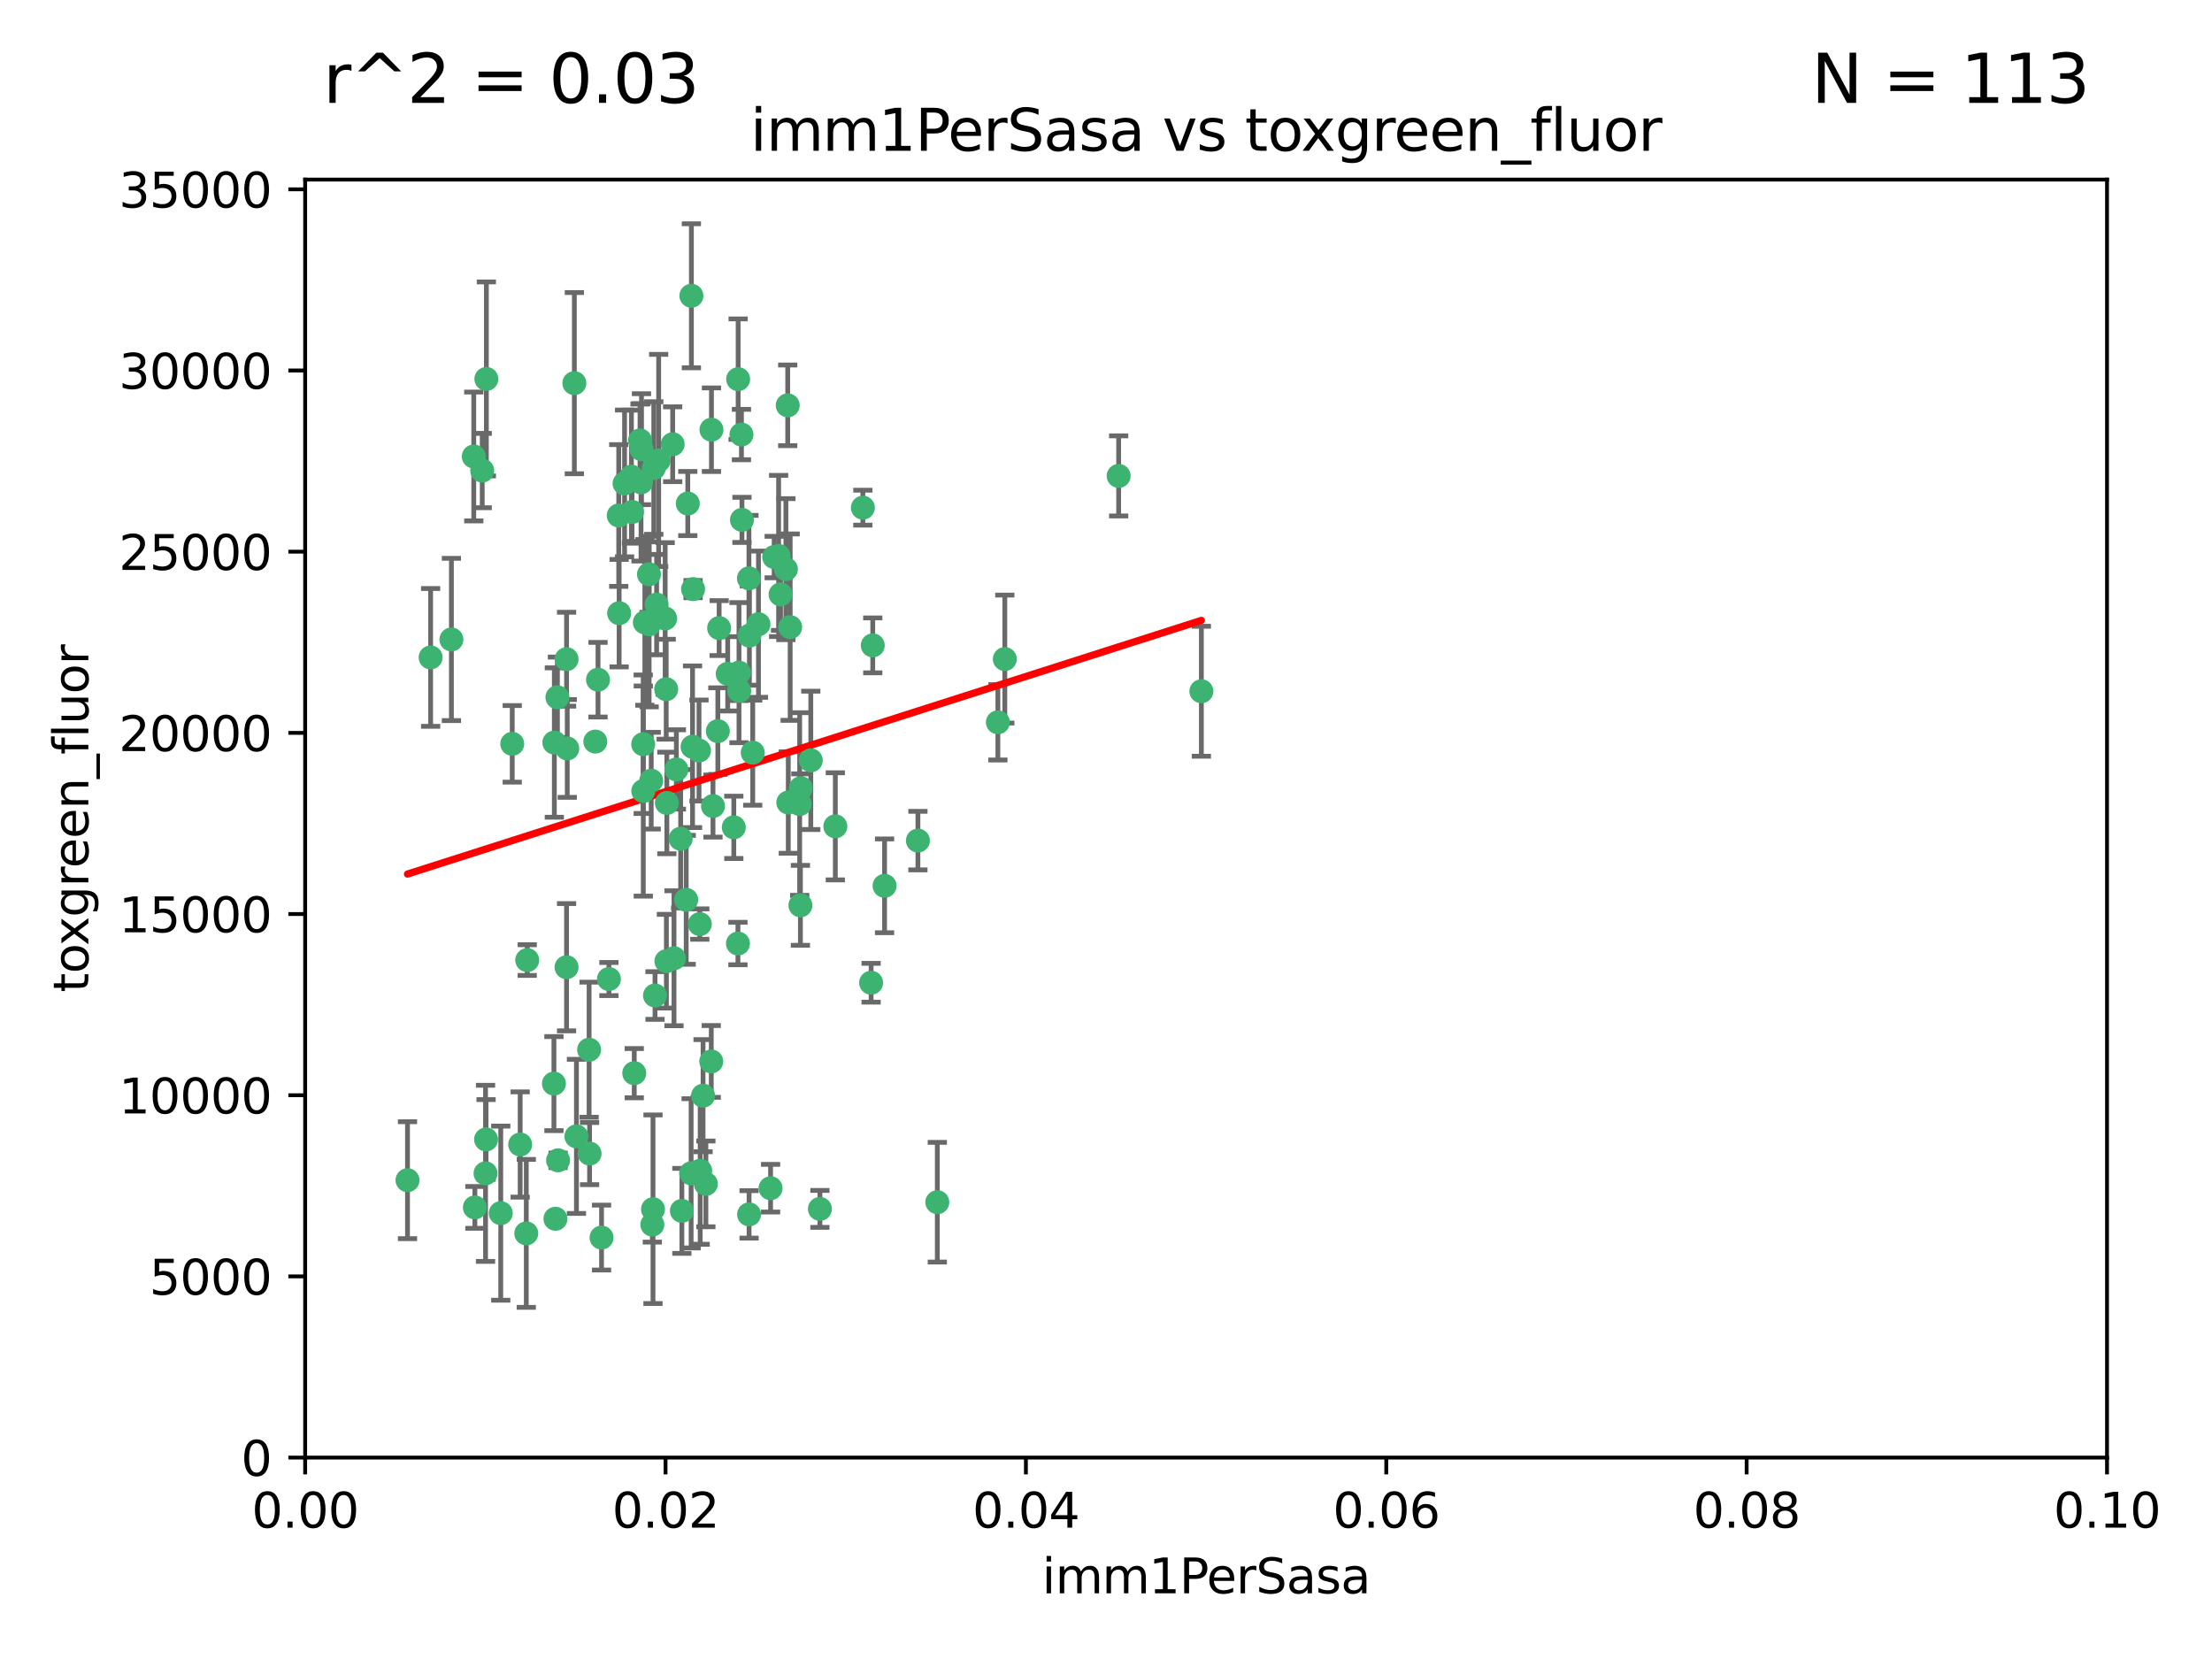 <?xml version="1.0" encoding="utf-8" standalone="no"?>
<!DOCTYPE svg PUBLIC "-//W3C//DTD SVG 1.1//EN"
  "http://www.w3.org/Graphics/SVG/1.1/DTD/svg11.dtd">
<svg xmlns:xlink="http://www.w3.org/1999/xlink" width="460.8pt" height="345.6pt" viewBox="0 0 460.8 345.6" xmlns="http://www.w3.org/2000/svg" version="1.1">
 <defs>
  <style type="text/css">*{stroke-linejoin: round; stroke-linecap: butt}</style>
 </defs>
 <g id="figure_1">
  <g id="patch_1">
   <path d="M 0 345.6 
L 460.8 345.6 
L 460.8 0 
L 0 0 
z
" style="fill: #ffffff"/>
  </g>
  <g id="axes_1">
   <g id="patch_2">
    <path d="M 63.571 303.64 
L 438.93 303.64 
L 438.93 37.411 
L 63.571 37.411 
z
" style="fill: #ffffff"/>
   </g>
   <g id="PathCollection_1">
    <defs>
     <path id="mecd89bde3d" d="M 0 1.118 
C 0.297 1.118 0.581 1 0.791 0.791 
C 1 0.581 1.118 0.297 1.118 0 
C 1.118 -0.297 1 -0.581 0.791 -0.791 
C 0.581 -1 0.297 -1.118 0 -1.118 
C -0.297 -1.118 -0.581 -1 -0.791 -0.791 
C -1 -0.581 -1.118 -0.297 -1.118 0 
C -1.118 0.297 -1 0.581 -0.791 0.791 
C -0.581 1 -0.297 1.118 0 1.118 
z
" style="stroke: #3cb371"/>
    </defs>
    <g clip-path="url(#pdd17f6fa4f)">
     <use xlink:href="#mecd89bde3d" x="101.319" y="78.941" style="fill: #3cb371; stroke: #3cb371"/>
     <use xlink:href="#mecd89bde3d" x="100.458" y="98.026" style="fill: #3cb371; stroke: #3cb371"/>
     <use xlink:href="#mecd89bde3d" x="98.695" y="95.094" style="fill: #3cb371; stroke: #3cb371"/>
     <use xlink:href="#mecd89bde3d" x="89.706" y="136.954" style="fill: #3cb371; stroke: #3cb371"/>
     <use xlink:href="#mecd89bde3d" x="156.017" y="120.482" style="fill: #3cb371; stroke: #3cb371"/>
     <use xlink:href="#mecd89bde3d" x="148.21" y="89.516" style="fill: #3cb371; stroke: #3cb371"/>
     <use xlink:href="#mecd89bde3d" x="137.211" y="95.918" style="fill: #3cb371; stroke: #3cb371"/>
     <use xlink:href="#mecd89bde3d" x="161.277" y="116.045" style="fill: #3cb371; stroke: #3cb371"/>
     <use xlink:href="#mecd89bde3d" x="130.11" y="100.71" style="fill: #3cb371; stroke: #3cb371"/>
     <use xlink:href="#mecd89bde3d" x="149.54" y="152.304" style="fill: #3cb371; stroke: #3cb371"/>
     <use xlink:href="#mecd89bde3d" x="164.607" y="130.646" style="fill: #3cb371; stroke: #3cb371"/>
     <use xlink:href="#mecd89bde3d" x="162.201" y="115.814" style="fill: #3cb371; stroke: #3cb371"/>
     <use xlink:href="#mecd89bde3d" x="138.568" y="128.839" style="fill: #3cb371; stroke: #3cb371"/>
     <use xlink:href="#mecd89bde3d" x="133.991" y="155.033" style="fill: #3cb371; stroke: #3cb371"/>
     <use xlink:href="#mecd89bde3d" x="118.027" y="137.321" style="fill: #3cb371; stroke: #3cb371"/>
     <use xlink:href="#mecd89bde3d" x="133.537" y="100.483" style="fill: #3cb371; stroke: #3cb371"/>
     <use xlink:href="#mecd89bde3d" x="168.903" y="158.394" style="fill: #3cb371; stroke: #3cb371"/>
     <use xlink:href="#mecd89bde3d" x="133.331" y="91.754" style="fill: #3cb371; stroke: #3cb371"/>
     <use xlink:href="#mecd89bde3d" x="136.786" y="125.947" style="fill: #3cb371; stroke: #3cb371"/>
     <use xlink:href="#mecd89bde3d" x="135.226" y="130.067" style="fill: #3cb371; stroke: #3cb371"/>
     <use xlink:href="#mecd89bde3d" x="124.016" y="154.483" style="fill: #3cb371; stroke: #3cb371"/>
     <use xlink:href="#mecd89bde3d" x="128.894" y="107.386" style="fill: #3cb371; stroke: #3cb371"/>
     <use xlink:href="#mecd89bde3d" x="131.665" y="106.653" style="fill: #3cb371; stroke: #3cb371"/>
     <use xlink:href="#mecd89bde3d" x="135.196" y="119.635" style="fill: #3cb371; stroke: #3cb371"/>
     <use xlink:href="#mecd89bde3d" x="119.649" y="79.819" style="fill: #3cb371; stroke: #3cb371"/>
     <use xlink:href="#mecd89bde3d" x="144.38" y="122.72" style="fill: #3cb371; stroke: #3cb371"/>
     <use xlink:href="#mecd89bde3d" x="126.849" y="203.953" style="fill: #3cb371; stroke: #3cb371"/>
     <use xlink:href="#mecd89bde3d" x="181.811" y="134.443" style="fill: #3cb371; stroke: #3cb371"/>
     <use xlink:href="#mecd89bde3d" x="106.707" y="154.954" style="fill: #3cb371; stroke: #3cb371"/>
     <use xlink:href="#mecd89bde3d" x="143.28" y="104.896" style="fill: #3cb371; stroke: #3cb371"/>
     <use xlink:href="#mecd89bde3d" x="131.536" y="99.298" style="fill: #3cb371; stroke: #3cb371"/>
     <use xlink:href="#mecd89bde3d" x="145.613" y="156.348" style="fill: #3cb371; stroke: #3cb371"/>
     <use xlink:href="#mecd89bde3d" x="179.751" y="105.756" style="fill: #3cb371; stroke: #3cb371"/>
     <use xlink:href="#mecd89bde3d" x="136.196" y="97.498" style="fill: #3cb371; stroke: #3cb371"/>
     <use xlink:href="#mecd89bde3d" x="140.132" y="92.545" style="fill: #3cb371; stroke: #3cb371"/>
     <use xlink:href="#mecd89bde3d" x="153.995" y="143.916" style="fill: #3cb371; stroke: #3cb371"/>
     <use xlink:href="#mecd89bde3d" x="154.563" y="108.301" style="fill: #3cb371; stroke: #3cb371"/>
     <use xlink:href="#mecd89bde3d" x="158.007" y="130.038" style="fill: #3cb371; stroke: #3cb371"/>
     <use xlink:href="#mecd89bde3d" x="109.831" y="200.005" style="fill: #3cb371; stroke: #3cb371"/>
     <use xlink:href="#mecd89bde3d" x="153.769" y="78.988" style="fill: #3cb371; stroke: #3cb371"/>
     <use xlink:href="#mecd89bde3d" x="149.81" y="130.84" style="fill: #3cb371; stroke: #3cb371"/>
     <use xlink:href="#mecd89bde3d" x="118.169" y="155.918" style="fill: #3cb371; stroke: #3cb371"/>
     <use xlink:href="#mecd89bde3d" x="136.451" y="207.381" style="fill: #3cb371; stroke: #3cb371"/>
     <use xlink:href="#mecd89bde3d" x="135.895" y="255.109" style="fill: #3cb371; stroke: #3cb371"/>
     <use xlink:href="#mecd89bde3d" x="140.407" y="199.62" style="fill: #3cb371; stroke: #3cb371"/>
     <use xlink:href="#mecd89bde3d" x="151.594" y="140.37" style="fill: #3cb371; stroke: #3cb371"/>
     <use xlink:href="#mecd89bde3d" x="164.216" y="167.179" style="fill: #3cb371; stroke: #3cb371"/>
     <use xlink:href="#mecd89bde3d" x="148.529" y="167.916" style="fill: #3cb371; stroke: #3cb371"/>
     <use xlink:href="#mecd89bde3d" x="133.632" y="93.572" style="fill: #3cb371; stroke: #3cb371"/>
     <use xlink:href="#mecd89bde3d" x="163.716" y="118.565" style="fill: #3cb371; stroke: #3cb371"/>
     <use xlink:href="#mecd89bde3d" x="128.977" y="127.738" style="fill: #3cb371; stroke: #3cb371"/>
     <use xlink:href="#mecd89bde3d" x="138.918" y="167.27" style="fill: #3cb371; stroke: #3cb371"/>
     <use xlink:href="#mecd89bde3d" x="116.121" y="145.262" style="fill: #3cb371; stroke: #3cb371"/>
     <use xlink:href="#mecd89bde3d" x="207.877" y="150.469" style="fill: #3cb371; stroke: #3cb371"/>
     <use xlink:href="#mecd89bde3d" x="209.321" y="137.292" style="fill: #3cb371; stroke: #3cb371"/>
     <use xlink:href="#mecd89bde3d" x="142.949" y="187.448" style="fill: #3cb371; stroke: #3cb371"/>
     <use xlink:href="#mecd89bde3d" x="152.865" y="172.347" style="fill: #3cb371; stroke: #3cb371"/>
     <use xlink:href="#mecd89bde3d" x="153.946" y="140.122" style="fill: #3cb371; stroke: #3cb371"/>
     <use xlink:href="#mecd89bde3d" x="145.864" y="243.887" style="fill: #3cb371; stroke: #3cb371"/>
     <use xlink:href="#mecd89bde3d" x="144.029" y="61.614" style="fill: #3cb371; stroke: #3cb371"/>
     <use xlink:href="#mecd89bde3d" x="166.741" y="188.597" style="fill: #3cb371; stroke: #3cb371"/>
     <use xlink:href="#mecd89bde3d" x="164.097" y="84.44" style="fill: #3cb371; stroke: #3cb371"/>
     <use xlink:href="#mecd89bde3d" x="156.112" y="132.411" style="fill: #3cb371; stroke: #3cb371"/>
     <use xlink:href="#mecd89bde3d" x="115.709" y="253.893" style="fill: #3cb371; stroke: #3cb371"/>
     <use xlink:href="#mecd89bde3d" x="160.527" y="247.522" style="fill: #3cb371; stroke: #3cb371"/>
     <use xlink:href="#mecd89bde3d" x="233.037" y="99.14" style="fill: #3cb371; stroke: #3cb371"/>
     <use xlink:href="#mecd89bde3d" x="181.47" y="204.723" style="fill: #3cb371; stroke: #3cb371"/>
     <use xlink:href="#mecd89bde3d" x="166.831" y="164.19" style="fill: #3cb371; stroke: #3cb371"/>
     <use xlink:href="#mecd89bde3d" x="144.271" y="155.561" style="fill: #3cb371; stroke: #3cb371"/>
     <use xlink:href="#mecd89bde3d" x="250.266" y="143.999" style="fill: #3cb371; stroke: #3cb371"/>
     <use xlink:href="#mecd89bde3d" x="195.26" y="250.441" style="fill: #3cb371; stroke: #3cb371"/>
     <use xlink:href="#mecd89bde3d" x="174.014" y="172.143" style="fill: #3cb371; stroke: #3cb371"/>
     <use xlink:href="#mecd89bde3d" x="156.807" y="156.792" style="fill: #3cb371; stroke: #3cb371"/>
     <use xlink:href="#mecd89bde3d" x="94.037" y="133.213" style="fill: #3cb371; stroke: #3cb371"/>
     <use xlink:href="#mecd89bde3d" x="154.458" y="90.523" style="fill: #3cb371; stroke: #3cb371"/>
     <use xlink:href="#mecd89bde3d" x="140.899" y="160.289" style="fill: #3cb371; stroke: #3cb371"/>
     <use xlink:href="#mecd89bde3d" x="153.727" y="196.552" style="fill: #3cb371; stroke: #3cb371"/>
     <use xlink:href="#mecd89bde3d" x="136.034" y="251.902" style="fill: #3cb371; stroke: #3cb371"/>
     <use xlink:href="#mecd89bde3d" x="115.394" y="225.734" style="fill: #3cb371; stroke: #3cb371"/>
     <use xlink:href="#mecd89bde3d" x="148.169" y="221.118" style="fill: #3cb371; stroke: #3cb371"/>
     <use xlink:href="#mecd89bde3d" x="141.792" y="174.728" style="fill: #3cb371; stroke: #3cb371"/>
     <use xlink:href="#mecd89bde3d" x="101.256" y="237.366" style="fill: #3cb371; stroke: #3cb371"/>
     <use xlink:href="#mecd89bde3d" x="143.973" y="244.424" style="fill: #3cb371; stroke: #3cb371"/>
     <use xlink:href="#mecd89bde3d" x="124.578" y="141.593" style="fill: #3cb371; stroke: #3cb371"/>
     <use xlink:href="#mecd89bde3d" x="191.219" y="175.112" style="fill: #3cb371; stroke: #3cb371"/>
     <use xlink:href="#mecd89bde3d" x="115.48" y="154.686" style="fill: #3cb371; stroke: #3cb371"/>
     <use xlink:href="#mecd89bde3d" x="145.779" y="192.502" style="fill: #3cb371; stroke: #3cb371"/>
     <use xlink:href="#mecd89bde3d" x="98.924" y="251.524" style="fill: #3cb371; stroke: #3cb371"/>
     <use xlink:href="#mecd89bde3d" x="134.334" y="129.656" style="fill: #3cb371; stroke: #3cb371"/>
     <use xlink:href="#mecd89bde3d" x="120.084" y="236.725" style="fill: #3cb371; stroke: #3cb371"/>
     <use xlink:href="#mecd89bde3d" x="109.635" y="256.937" style="fill: #3cb371; stroke: #3cb371"/>
     <use xlink:href="#mecd89bde3d" x="122.722" y="218.674" style="fill: #3cb371; stroke: #3cb371"/>
     <use xlink:href="#mecd89bde3d" x="134.01" y="164.794" style="fill: #3cb371; stroke: #3cb371"/>
     <use xlink:href="#mecd89bde3d" x="138.782" y="143.576" style="fill: #3cb371; stroke: #3cb371"/>
     <use xlink:href="#mecd89bde3d" x="125.313" y="257.808" style="fill: #3cb371; stroke: #3cb371"/>
     <use xlink:href="#mecd89bde3d" x="138.822" y="200.236" style="fill: #3cb371; stroke: #3cb371"/>
     <use xlink:href="#mecd89bde3d" x="84.891" y="245.856" style="fill: #3cb371; stroke: #3cb371"/>
     <use xlink:href="#mecd89bde3d" x="108.36" y="238.42" style="fill: #3cb371; stroke: #3cb371"/>
     <use xlink:href="#mecd89bde3d" x="142.046" y="252.246" style="fill: #3cb371; stroke: #3cb371"/>
     <use xlink:href="#mecd89bde3d" x="170.802" y="251.838" style="fill: #3cb371; stroke: #3cb371"/>
     <use xlink:href="#mecd89bde3d" x="135.66" y="162.629" style="fill: #3cb371; stroke: #3cb371"/>
     <use xlink:href="#mecd89bde3d" x="166.587" y="167.495" style="fill: #3cb371; stroke: #3cb371"/>
     <use xlink:href="#mecd89bde3d" x="104.316" y="252.723" style="fill: #3cb371; stroke: #3cb371"/>
     <use xlink:href="#mecd89bde3d" x="132.127" y="223.562" style="fill: #3cb371; stroke: #3cb371"/>
     <use xlink:href="#mecd89bde3d" x="101.148" y="244.428" style="fill: #3cb371; stroke: #3cb371"/>
     <use xlink:href="#mecd89bde3d" x="162.604" y="123.828" style="fill: #3cb371; stroke: #3cb371"/>
     <use xlink:href="#mecd89bde3d" x="122.819" y="240.314" style="fill: #3cb371; stroke: #3cb371"/>
     <use xlink:href="#mecd89bde3d" x="116.256" y="241.718" style="fill: #3cb371; stroke: #3cb371"/>
     <use xlink:href="#mecd89bde3d" x="156.045" y="252.978" style="fill: #3cb371; stroke: #3cb371"/>
     <use xlink:href="#mecd89bde3d" x="118.024" y="201.488" style="fill: #3cb371; stroke: #3cb371"/>
     <use xlink:href="#mecd89bde3d" x="184.271" y="184.534" style="fill: #3cb371; stroke: #3cb371"/>
     <use xlink:href="#mecd89bde3d" x="147.046" y="246.624" style="fill: #3cb371; stroke: #3cb371"/>
     <use xlink:href="#mecd89bde3d" x="146.461" y="228.248" style="fill: #3cb371; stroke: #3cb371"/>
    </g>
   </g>
   <g id="matplotlib.axis_1">
    <g id="xtick_1">
     <g id="line2d_1">
      <defs>
       <path id="mf67ea005d2" d="M 0 0 
L 0 3.5 
" style="stroke: #000000; stroke-width: 0.8"/>
      </defs>
      <g>
       <use xlink:href="#mf67ea005d2" x="63.571" y="303.64" style="stroke: #000000; stroke-width: 0.8"/>
      </g>
     </g>
     <g id="text_1">
      <!-- 0.00 -->
      <g transform="translate(52.438 318.238)scale(0.1 -0.1)">
       <defs>
        <path id="DejaVuSans-30" d="M 2034 4250 
Q 1547 4250 1301 3770 
Q 1056 3291 1056 2328 
Q 1056 1369 1301 889 
Q 1547 409 2034 409 
Q 2525 409 2770 889 
Q 3016 1369 3016 2328 
Q 3016 3291 2770 3770 
Q 2525 4250 2034 4250 
z
M 2034 4750 
Q 2819 4750 3233 4129 
Q 3647 3509 3647 2328 
Q 3647 1150 3233 529 
Q 2819 -91 2034 -91 
Q 1250 -91 836 529 
Q 422 1150 422 2328 
Q 422 3509 836 4129 
Q 1250 4750 2034 4750 
z
" transform="scale(0.016)"/>
        <path id="DejaVuSans-2e" d="M 684 794 
L 1344 794 
L 1344 0 
L 684 0 
L 684 794 
z
" transform="scale(0.016)"/>
       </defs>
       <use xlink:href="#DejaVuSans-30"/>
       <use xlink:href="#DejaVuSans-2e" x="63.623"/>
       <use xlink:href="#DejaVuSans-30" x="95.41"/>
       <use xlink:href="#DejaVuSans-30" x="159.033"/>
      </g>
     </g>
    </g>
    <g id="xtick_2">
     <g id="line2d_2">
      <g>
       <use xlink:href="#mf67ea005d2" x="138.643" y="303.64" style="stroke: #000000; stroke-width: 0.8"/>
      </g>
     </g>
     <g id="text_2">
      <!-- 0.02 -->
      <g transform="translate(127.51 318.238)scale(0.1 -0.1)">
       <defs>
        <path id="DejaVuSans-32" d="M 1228 531 
L 3431 531 
L 3431 0 
L 469 0 
L 469 531 
Q 828 903 1448 1529 
Q 2069 2156 2228 2338 
Q 2531 2678 2651 2914 
Q 2772 3150 2772 3378 
Q 2772 3750 2511 3984 
Q 2250 4219 1831 4219 
Q 1534 4219 1204 4116 
Q 875 4013 500 3803 
L 500 4441 
Q 881 4594 1212 4672 
Q 1544 4750 1819 4750 
Q 2544 4750 2975 4387 
Q 3406 4025 3406 3419 
Q 3406 3131 3298 2873 
Q 3191 2616 2906 2266 
Q 2828 2175 2409 1742 
Q 1991 1309 1228 531 
z
" transform="scale(0.016)"/>
       </defs>
       <use xlink:href="#DejaVuSans-30"/>
       <use xlink:href="#DejaVuSans-2e" x="63.623"/>
       <use xlink:href="#DejaVuSans-30" x="95.41"/>
       <use xlink:href="#DejaVuSans-32" x="159.033"/>
      </g>
     </g>
    </g>
    <g id="xtick_3">
     <g id="line2d_3">
      <g>
       <use xlink:href="#mf67ea005d2" x="213.715" y="303.64" style="stroke: #000000; stroke-width: 0.8"/>
      </g>
     </g>
     <g id="text_3">
      <!-- 0.04 -->
      <g transform="translate(202.582 318.238)scale(0.1 -0.1)">
       <defs>
        <path id="DejaVuSans-34" d="M 2419 4116 
L 825 1625 
L 2419 1625 
L 2419 4116 
z
M 2253 4666 
L 3047 4666 
L 3047 1625 
L 3713 1625 
L 3713 1100 
L 3047 1100 
L 3047 0 
L 2419 0 
L 2419 1100 
L 313 1100 
L 313 1709 
L 2253 4666 
z
" transform="scale(0.016)"/>
       </defs>
       <use xlink:href="#DejaVuSans-30"/>
       <use xlink:href="#DejaVuSans-2e" x="63.623"/>
       <use xlink:href="#DejaVuSans-30" x="95.41"/>
       <use xlink:href="#DejaVuSans-34" x="159.033"/>
      </g>
     </g>
    </g>
    <g id="xtick_4">
     <g id="line2d_4">
      <g>
       <use xlink:href="#mf67ea005d2" x="288.786" y="303.64" style="stroke: #000000; stroke-width: 0.8"/>
      </g>
     </g>
     <g id="text_4">
      <!-- 0.06 -->
      <g transform="translate(277.654 318.238)scale(0.1 -0.1)">
       <defs>
        <path id="DejaVuSans-36" d="M 2113 2584 
Q 1688 2584 1439 2293 
Q 1191 2003 1191 1497 
Q 1191 994 1439 701 
Q 1688 409 2113 409 
Q 2538 409 2786 701 
Q 3034 994 3034 1497 
Q 3034 2003 2786 2293 
Q 2538 2584 2113 2584 
z
M 3366 4563 
L 3366 3988 
Q 3128 4100 2886 4159 
Q 2644 4219 2406 4219 
Q 1781 4219 1451 3797 
Q 1122 3375 1075 2522 
Q 1259 2794 1537 2939 
Q 1816 3084 2150 3084 
Q 2853 3084 3261 2657 
Q 3669 2231 3669 1497 
Q 3669 778 3244 343 
Q 2819 -91 2113 -91 
Q 1303 -91 875 529 
Q 447 1150 447 2328 
Q 447 3434 972 4092 
Q 1497 4750 2381 4750 
Q 2619 4750 2861 4703 
Q 3103 4656 3366 4563 
z
" transform="scale(0.016)"/>
       </defs>
       <use xlink:href="#DejaVuSans-30"/>
       <use xlink:href="#DejaVuSans-2e" x="63.623"/>
       <use xlink:href="#DejaVuSans-30" x="95.41"/>
       <use xlink:href="#DejaVuSans-36" x="159.033"/>
      </g>
     </g>
    </g>
    <g id="xtick_5">
     <g id="line2d_5">
      <g>
       <use xlink:href="#mf67ea005d2" x="363.858" y="303.64" style="stroke: #000000; stroke-width: 0.8"/>
      </g>
     </g>
     <g id="text_5">
      <!-- 0.08 -->
      <g transform="translate(352.725 318.238)scale(0.1 -0.1)">
       <defs>
        <path id="DejaVuSans-38" d="M 2034 2216 
Q 1584 2216 1326 1975 
Q 1069 1734 1069 1313 
Q 1069 891 1326 650 
Q 1584 409 2034 409 
Q 2484 409 2743 651 
Q 3003 894 3003 1313 
Q 3003 1734 2745 1975 
Q 2488 2216 2034 2216 
z
M 1403 2484 
Q 997 2584 770 2862 
Q 544 3141 544 3541 
Q 544 4100 942 4425 
Q 1341 4750 2034 4750 
Q 2731 4750 3128 4425 
Q 3525 4100 3525 3541 
Q 3525 3141 3298 2862 
Q 3072 2584 2669 2484 
Q 3125 2378 3379 2068 
Q 3634 1759 3634 1313 
Q 3634 634 3220 271 
Q 2806 -91 2034 -91 
Q 1263 -91 848 271 
Q 434 634 434 1313 
Q 434 1759 690 2068 
Q 947 2378 1403 2484 
z
M 1172 3481 
Q 1172 3119 1398 2916 
Q 1625 2713 2034 2713 
Q 2441 2713 2670 2916 
Q 2900 3119 2900 3481 
Q 2900 3844 2670 4047 
Q 2441 4250 2034 4250 
Q 1625 4250 1398 4047 
Q 1172 3844 1172 3481 
z
" transform="scale(0.016)"/>
       </defs>
       <use xlink:href="#DejaVuSans-30"/>
       <use xlink:href="#DejaVuSans-2e" x="63.623"/>
       <use xlink:href="#DejaVuSans-30" x="95.41"/>
       <use xlink:href="#DejaVuSans-38" x="159.033"/>
      </g>
     </g>
    </g>
    <g id="xtick_6">
     <g id="line2d_6">
      <g>
       <use xlink:href="#mf67ea005d2" x="438.93" y="303.64" style="stroke: #000000; stroke-width: 0.8"/>
      </g>
     </g>
     <g id="text_6">
      <!-- 0.10 -->
      <g transform="translate(427.797 318.238)scale(0.1 -0.1)">
       <defs>
        <path id="DejaVuSans-31" d="M 794 531 
L 1825 531 
L 1825 4091 
L 703 3866 
L 703 4441 
L 1819 4666 
L 2450 4666 
L 2450 531 
L 3481 531 
L 3481 0 
L 794 0 
L 794 531 
z
" transform="scale(0.016)"/>
       </defs>
       <use xlink:href="#DejaVuSans-30"/>
       <use xlink:href="#DejaVuSans-2e" x="63.623"/>
       <use xlink:href="#DejaVuSans-31" x="95.41"/>
       <use xlink:href="#DejaVuSans-30" x="159.033"/>
      </g>
     </g>
    </g>
    <g id="text_7">
     <!-- imm1PerSasa -->
     <g transform="translate(217.067 331.917)scale(0.1 -0.1)">
      <defs>
       <path id="DejaVuSans-69" d="M 603 3500 
L 1178 3500 
L 1178 0 
L 603 0 
L 603 3500 
z
M 603 4863 
L 1178 4863 
L 1178 4134 
L 603 4134 
L 603 4863 
z
" transform="scale(0.016)"/>
       <path id="DejaVuSans-6d" d="M 3328 2828 
Q 3544 3216 3844 3400 
Q 4144 3584 4550 3584 
Q 5097 3584 5394 3201 
Q 5691 2819 5691 2113 
L 5691 0 
L 5113 0 
L 5113 2094 
Q 5113 2597 4934 2840 
Q 4756 3084 4391 3084 
Q 3944 3084 3684 2787 
Q 3425 2491 3425 1978 
L 3425 0 
L 2847 0 
L 2847 2094 
Q 2847 2600 2669 2842 
Q 2491 3084 2119 3084 
Q 1678 3084 1418 2786 
Q 1159 2488 1159 1978 
L 1159 0 
L 581 0 
L 581 3500 
L 1159 3500 
L 1159 2956 
Q 1356 3278 1631 3431 
Q 1906 3584 2284 3584 
Q 2666 3584 2933 3390 
Q 3200 3197 3328 2828 
z
" transform="scale(0.016)"/>
       <path id="DejaVuSans-50" d="M 1259 4147 
L 1259 2394 
L 2053 2394 
Q 2494 2394 2734 2622 
Q 2975 2850 2975 3272 
Q 2975 3691 2734 3919 
Q 2494 4147 2053 4147 
L 1259 4147 
z
M 628 4666 
L 2053 4666 
Q 2838 4666 3239 4311 
Q 3641 3956 3641 3272 
Q 3641 2581 3239 2228 
Q 2838 1875 2053 1875 
L 1259 1875 
L 1259 0 
L 628 0 
L 628 4666 
z
" transform="scale(0.016)"/>
       <path id="DejaVuSans-65" d="M 3597 1894 
L 3597 1613 
L 953 1613 
Q 991 1019 1311 708 
Q 1631 397 2203 397 
Q 2534 397 2845 478 
Q 3156 559 3463 722 
L 3463 178 
Q 3153 47 2828 -22 
Q 2503 -91 2169 -91 
Q 1331 -91 842 396 
Q 353 884 353 1716 
Q 353 2575 817 3079 
Q 1281 3584 2069 3584 
Q 2775 3584 3186 3129 
Q 3597 2675 3597 1894 
z
M 3022 2063 
Q 3016 2534 2758 2815 
Q 2500 3097 2075 3097 
Q 1594 3097 1305 2825 
Q 1016 2553 972 2059 
L 3022 2063 
z
" transform="scale(0.016)"/>
       <path id="DejaVuSans-72" d="M 2631 2963 
Q 2534 3019 2420 3045 
Q 2306 3072 2169 3072 
Q 1681 3072 1420 2755 
Q 1159 2438 1159 1844 
L 1159 0 
L 581 0 
L 581 3500 
L 1159 3500 
L 1159 2956 
Q 1341 3275 1631 3429 
Q 1922 3584 2338 3584 
Q 2397 3584 2469 3576 
Q 2541 3569 2628 3553 
L 2631 2963 
z
" transform="scale(0.016)"/>
       <path id="DejaVuSans-53" d="M 3425 4513 
L 3425 3897 
Q 3066 4069 2747 4153 
Q 2428 4238 2131 4238 
Q 1616 4238 1336 4038 
Q 1056 3838 1056 3469 
Q 1056 3159 1242 3001 
Q 1428 2844 1947 2747 
L 2328 2669 
Q 3034 2534 3370 2195 
Q 3706 1856 3706 1288 
Q 3706 609 3251 259 
Q 2797 -91 1919 -91 
Q 1588 -91 1214 -16 
Q 841 59 441 206 
L 441 856 
Q 825 641 1194 531 
Q 1563 422 1919 422 
Q 2459 422 2753 634 
Q 3047 847 3047 1241 
Q 3047 1584 2836 1778 
Q 2625 1972 2144 2069 
L 1759 2144 
Q 1053 2284 737 2584 
Q 422 2884 422 3419 
Q 422 4038 858 4394 
Q 1294 4750 2059 4750 
Q 2388 4750 2728 4690 
Q 3069 4631 3425 4513 
z
" transform="scale(0.016)"/>
       <path id="DejaVuSans-61" d="M 2194 1759 
Q 1497 1759 1228 1600 
Q 959 1441 959 1056 
Q 959 750 1161 570 
Q 1363 391 1709 391 
Q 2188 391 2477 730 
Q 2766 1069 2766 1631 
L 2766 1759 
L 2194 1759 
z
M 3341 1997 
L 3341 0 
L 2766 0 
L 2766 531 
Q 2569 213 2275 61 
Q 1981 -91 1556 -91 
Q 1019 -91 701 211 
Q 384 513 384 1019 
Q 384 1609 779 1909 
Q 1175 2209 1959 2209 
L 2766 2209 
L 2766 2266 
Q 2766 2663 2505 2880 
Q 2244 3097 1772 3097 
Q 1472 3097 1187 3025 
Q 903 2953 641 2809 
L 641 3341 
Q 956 3463 1253 3523 
Q 1550 3584 1831 3584 
Q 2591 3584 2966 3190 
Q 3341 2797 3341 1997 
z
" transform="scale(0.016)"/>
       <path id="DejaVuSans-73" d="M 2834 3397 
L 2834 2853 
Q 2591 2978 2328 3040 
Q 2066 3103 1784 3103 
Q 1356 3103 1142 2972 
Q 928 2841 928 2578 
Q 928 2378 1081 2264 
Q 1234 2150 1697 2047 
L 1894 2003 
Q 2506 1872 2764 1633 
Q 3022 1394 3022 966 
Q 3022 478 2636 193 
Q 2250 -91 1575 -91 
Q 1294 -91 989 -36 
Q 684 19 347 128 
L 347 722 
Q 666 556 975 473 
Q 1284 391 1588 391 
Q 1994 391 2212 530 
Q 2431 669 2431 922 
Q 2431 1156 2273 1281 
Q 2116 1406 1581 1522 
L 1381 1569 
Q 847 1681 609 1914 
Q 372 2147 372 2553 
Q 372 3047 722 3315 
Q 1072 3584 1716 3584 
Q 2034 3584 2315 3537 
Q 2597 3491 2834 3397 
z
" transform="scale(0.016)"/>
      </defs>
      <use xlink:href="#DejaVuSans-69"/>
      <use xlink:href="#DejaVuSans-6d" x="27.783"/>
      <use xlink:href="#DejaVuSans-6d" x="125.195"/>
      <use xlink:href="#DejaVuSans-31" x="222.607"/>
      <use xlink:href="#DejaVuSans-50" x="286.23"/>
      <use xlink:href="#DejaVuSans-65" x="342.908"/>
      <use xlink:href="#DejaVuSans-72" x="404.432"/>
      <use xlink:href="#DejaVuSans-53" x="445.545"/>
      <use xlink:href="#DejaVuSans-61" x="509.021"/>
      <use xlink:href="#DejaVuSans-73" x="570.301"/>
      <use xlink:href="#DejaVuSans-61" x="622.4"/>
     </g>
    </g>
   </g>
   <g id="matplotlib.axis_2">
    <g id="ytick_1">
     <g id="line2d_7">
      <defs>
       <path id="mb3aa39e4c5" d="M 0 0 
L -3.5 0 
" style="stroke: #000000; stroke-width: 0.8"/>
      </defs>
      <g>
       <use xlink:href="#mb3aa39e4c5" x="63.571" y="303.64" style="stroke: #000000; stroke-width: 0.8"/>
      </g>
     </g>
     <g id="text_8">
      <!-- 0 -->
      <g transform="translate(50.209 307.439)scale(0.1 -0.1)">
       <use xlink:href="#DejaVuSans-30"/>
      </g>
     </g>
    </g>
    <g id="ytick_2">
     <g id="line2d_8">
      <g>
       <use xlink:href="#mb3aa39e4c5" x="63.571" y="265.897" style="stroke: #000000; stroke-width: 0.8"/>
      </g>
     </g>
     <g id="text_9">
      <!-- 5000 -->
      <g transform="translate(31.121 269.696)scale(0.1 -0.1)">
       <defs>
        <path id="DejaVuSans-35" d="M 691 4666 
L 3169 4666 
L 3169 4134 
L 1269 4134 
L 1269 2991 
Q 1406 3038 1543 3061 
Q 1681 3084 1819 3084 
Q 2600 3084 3056 2656 
Q 3513 2228 3513 1497 
Q 3513 744 3044 326 
Q 2575 -91 1722 -91 
Q 1428 -91 1123 -41 
Q 819 9 494 109 
L 494 744 
Q 775 591 1075 516 
Q 1375 441 1709 441 
Q 2250 441 2565 725 
Q 2881 1009 2881 1497 
Q 2881 1984 2565 2268 
Q 2250 2553 1709 2553 
Q 1456 2553 1204 2497 
Q 953 2441 691 2322 
L 691 4666 
z
" transform="scale(0.016)"/>
       </defs>
       <use xlink:href="#DejaVuSans-35"/>
       <use xlink:href="#DejaVuSans-30" x="63.623"/>
       <use xlink:href="#DejaVuSans-30" x="127.246"/>
       <use xlink:href="#DejaVuSans-30" x="190.869"/>
      </g>
     </g>
    </g>
    <g id="ytick_3">
     <g id="line2d_9">
      <g>
       <use xlink:href="#mb3aa39e4c5" x="63.571" y="228.154" style="stroke: #000000; stroke-width: 0.8"/>
      </g>
     </g>
     <g id="text_10">
      <!-- 10000 -->
      <g transform="translate(24.759 231.953)scale(0.1 -0.1)">
       <use xlink:href="#DejaVuSans-31"/>
       <use xlink:href="#DejaVuSans-30" x="63.623"/>
       <use xlink:href="#DejaVuSans-30" x="127.246"/>
       <use xlink:href="#DejaVuSans-30" x="190.869"/>
       <use xlink:href="#DejaVuSans-30" x="254.492"/>
      </g>
     </g>
    </g>
    <g id="ytick_4">
     <g id="line2d_10">
      <g>
       <use xlink:href="#mb3aa39e4c5" x="63.571" y="190.411" style="stroke: #000000; stroke-width: 0.8"/>
      </g>
     </g>
     <g id="text_11">
      <!-- 15000 -->
      <g transform="translate(24.759 194.21)scale(0.1 -0.1)">
       <use xlink:href="#DejaVuSans-31"/>
       <use xlink:href="#DejaVuSans-35" x="63.623"/>
       <use xlink:href="#DejaVuSans-30" x="127.246"/>
       <use xlink:href="#DejaVuSans-30" x="190.869"/>
       <use xlink:href="#DejaVuSans-30" x="254.492"/>
      </g>
     </g>
    </g>
    <g id="ytick_5">
     <g id="line2d_11">
      <g>
       <use xlink:href="#mb3aa39e4c5" x="63.571" y="152.668" style="stroke: #000000; stroke-width: 0.8"/>
      </g>
     </g>
     <g id="text_12">
      <!-- 20000 -->
      <g transform="translate(24.759 156.467)scale(0.1 -0.1)">
       <use xlink:href="#DejaVuSans-32"/>
       <use xlink:href="#DejaVuSans-30" x="63.623"/>
       <use xlink:href="#DejaVuSans-30" x="127.246"/>
       <use xlink:href="#DejaVuSans-30" x="190.869"/>
       <use xlink:href="#DejaVuSans-30" x="254.492"/>
      </g>
     </g>
    </g>
    <g id="ytick_6">
     <g id="line2d_12">
      <g>
       <use xlink:href="#mb3aa39e4c5" x="63.571" y="114.925" style="stroke: #000000; stroke-width: 0.8"/>
      </g>
     </g>
     <g id="text_13">
      <!-- 25000 -->
      <g transform="translate(24.759 118.724)scale(0.1 -0.1)">
       <use xlink:href="#DejaVuSans-32"/>
       <use xlink:href="#DejaVuSans-35" x="63.623"/>
       <use xlink:href="#DejaVuSans-30" x="127.246"/>
       <use xlink:href="#DejaVuSans-30" x="190.869"/>
       <use xlink:href="#DejaVuSans-30" x="254.492"/>
      </g>
     </g>
    </g>
    <g id="ytick_7">
     <g id="line2d_13">
      <g>
       <use xlink:href="#mb3aa39e4c5" x="63.571" y="77.181" style="stroke: #000000; stroke-width: 0.8"/>
      </g>
     </g>
     <g id="text_14">
      <!-- 30000 -->
      <g transform="translate(24.759 80.981)scale(0.1 -0.1)">
       <defs>
        <path id="DejaVuSans-33" d="M 2597 2516 
Q 3050 2419 3304 2112 
Q 3559 1806 3559 1356 
Q 3559 666 3084 287 
Q 2609 -91 1734 -91 
Q 1441 -91 1130 -33 
Q 819 25 488 141 
L 488 750 
Q 750 597 1062 519 
Q 1375 441 1716 441 
Q 2309 441 2620 675 
Q 2931 909 2931 1356 
Q 2931 1769 2642 2001 
Q 2353 2234 1838 2234 
L 1294 2234 
L 1294 2753 
L 1863 2753 
Q 2328 2753 2575 2939 
Q 2822 3125 2822 3475 
Q 2822 3834 2567 4026 
Q 2313 4219 1838 4219 
Q 1578 4219 1281 4162 
Q 984 4106 628 3988 
L 628 4550 
Q 988 4650 1302 4700 
Q 1616 4750 1894 4750 
Q 2613 4750 3031 4423 
Q 3450 4097 3450 3541 
Q 3450 3153 3228 2886 
Q 3006 2619 2597 2516 
z
" transform="scale(0.016)"/>
       </defs>
       <use xlink:href="#DejaVuSans-33"/>
       <use xlink:href="#DejaVuSans-30" x="63.623"/>
       <use xlink:href="#DejaVuSans-30" x="127.246"/>
       <use xlink:href="#DejaVuSans-30" x="190.869"/>
       <use xlink:href="#DejaVuSans-30" x="254.492"/>
      </g>
     </g>
    </g>
    <g id="ytick_8">
     <g id="line2d_14">
      <g>
       <use xlink:href="#mb3aa39e4c5" x="63.571" y="39.438" style="stroke: #000000; stroke-width: 0.8"/>
      </g>
     </g>
     <g id="text_15">
      <!-- 35000 -->
      <g transform="translate(24.759 43.238)scale(0.1 -0.1)">
       <use xlink:href="#DejaVuSans-33"/>
       <use xlink:href="#DejaVuSans-35" x="63.623"/>
       <use xlink:href="#DejaVuSans-30" x="127.246"/>
       <use xlink:href="#DejaVuSans-30" x="190.869"/>
       <use xlink:href="#DejaVuSans-30" x="254.492"/>
      </g>
     </g>
    </g>
    <g id="text_16">
     <!-- toxgreen_fluor -->
     <g transform="translate(18.401 206.72)rotate(-90)scale(0.1 -0.1)">
      <defs>
       <path id="DejaVuSans-74" d="M 1172 4494 
L 1172 3500 
L 2356 3500 
L 2356 3053 
L 1172 3053 
L 1172 1153 
Q 1172 725 1289 603 
Q 1406 481 1766 481 
L 2356 481 
L 2356 0 
L 1766 0 
Q 1100 0 847 248 
Q 594 497 594 1153 
L 594 3053 
L 172 3053 
L 172 3500 
L 594 3500 
L 594 4494 
L 1172 4494 
z
" transform="scale(0.016)"/>
       <path id="DejaVuSans-6f" d="M 1959 3097 
Q 1497 3097 1228 2736 
Q 959 2375 959 1747 
Q 959 1119 1226 758 
Q 1494 397 1959 397 
Q 2419 397 2687 759 
Q 2956 1122 2956 1747 
Q 2956 2369 2687 2733 
Q 2419 3097 1959 3097 
z
M 1959 3584 
Q 2709 3584 3137 3096 
Q 3566 2609 3566 1747 
Q 3566 888 3137 398 
Q 2709 -91 1959 -91 
Q 1206 -91 779 398 
Q 353 888 353 1747 
Q 353 2609 779 3096 
Q 1206 3584 1959 3584 
z
" transform="scale(0.016)"/>
       <path id="DejaVuSans-78" d="M 3513 3500 
L 2247 1797 
L 3578 0 
L 2900 0 
L 1881 1375 
L 863 0 
L 184 0 
L 1544 1831 
L 300 3500 
L 978 3500 
L 1906 2253 
L 2834 3500 
L 3513 3500 
z
" transform="scale(0.016)"/>
       <path id="DejaVuSans-67" d="M 2906 1791 
Q 2906 2416 2648 2759 
Q 2391 3103 1925 3103 
Q 1463 3103 1205 2759 
Q 947 2416 947 1791 
Q 947 1169 1205 825 
Q 1463 481 1925 481 
Q 2391 481 2648 825 
Q 2906 1169 2906 1791 
z
M 3481 434 
Q 3481 -459 3084 -895 
Q 2688 -1331 1869 -1331 
Q 1566 -1331 1297 -1286 
Q 1028 -1241 775 -1147 
L 775 -588 
Q 1028 -725 1275 -790 
Q 1522 -856 1778 -856 
Q 2344 -856 2625 -561 
Q 2906 -266 2906 331 
L 2906 616 
Q 2728 306 2450 153 
Q 2172 0 1784 0 
Q 1141 0 747 490 
Q 353 981 353 1791 
Q 353 2603 747 3093 
Q 1141 3584 1784 3584 
Q 2172 3584 2450 3431 
Q 2728 3278 2906 2969 
L 2906 3500 
L 3481 3500 
L 3481 434 
z
" transform="scale(0.016)"/>
       <path id="DejaVuSans-6e" d="M 3513 2113 
L 3513 0 
L 2938 0 
L 2938 2094 
Q 2938 2591 2744 2837 
Q 2550 3084 2163 3084 
Q 1697 3084 1428 2787 
Q 1159 2491 1159 1978 
L 1159 0 
L 581 0 
L 581 3500 
L 1159 3500 
L 1159 2956 
Q 1366 3272 1645 3428 
Q 1925 3584 2291 3584 
Q 2894 3584 3203 3211 
Q 3513 2838 3513 2113 
z
" transform="scale(0.016)"/>
       <path id="DejaVuSans-5f" d="M 3263 -1063 
L 3263 -1509 
L -63 -1509 
L -63 -1063 
L 3263 -1063 
z
" transform="scale(0.016)"/>
       <path id="DejaVuSans-66" d="M 2375 4863 
L 2375 4384 
L 1825 4384 
Q 1516 4384 1395 4259 
Q 1275 4134 1275 3809 
L 1275 3500 
L 2222 3500 
L 2222 3053 
L 1275 3053 
L 1275 0 
L 697 0 
L 697 3053 
L 147 3053 
L 147 3500 
L 697 3500 
L 697 3744 
Q 697 4328 969 4595 
Q 1241 4863 1831 4863 
L 2375 4863 
z
" transform="scale(0.016)"/>
       <path id="DejaVuSans-6c" d="M 603 4863 
L 1178 4863 
L 1178 0 
L 603 0 
L 603 4863 
z
" transform="scale(0.016)"/>
       <path id="DejaVuSans-75" d="M 544 1381 
L 544 3500 
L 1119 3500 
L 1119 1403 
Q 1119 906 1312 657 
Q 1506 409 1894 409 
Q 2359 409 2629 706 
Q 2900 1003 2900 1516 
L 2900 3500 
L 3475 3500 
L 3475 0 
L 2900 0 
L 2900 538 
Q 2691 219 2414 64 
Q 2138 -91 1772 -91 
Q 1169 -91 856 284 
Q 544 659 544 1381 
z
M 1991 3584 
L 1991 3584 
z
" transform="scale(0.016)"/>
      </defs>
      <use xlink:href="#DejaVuSans-74"/>
      <use xlink:href="#DejaVuSans-6f" x="39.209"/>
      <use xlink:href="#DejaVuSans-78" x="97.266"/>
      <use xlink:href="#DejaVuSans-67" x="156.445"/>
      <use xlink:href="#DejaVuSans-72" x="219.922"/>
      <use xlink:href="#DejaVuSans-65" x="258.785"/>
      <use xlink:href="#DejaVuSans-65" x="320.309"/>
      <use xlink:href="#DejaVuSans-6e" x="381.832"/>
      <use xlink:href="#DejaVuSans-5f" x="445.211"/>
      <use xlink:href="#DejaVuSans-66" x="495.211"/>
      <use xlink:href="#DejaVuSans-6c" x="530.416"/>
      <use xlink:href="#DejaVuSans-75" x="558.199"/>
      <use xlink:href="#DejaVuSans-6f" x="621.578"/>
      <use xlink:href="#DejaVuSans-72" x="682.76"/>
     </g>
    </g>
   </g>
   <g id="LineCollection_1">
    <path d="M 101.319 99.149 
L 101.319 58.733 
" clip-path="url(#pdd17f6fa4f)" style="fill: none; stroke: #696969"/>
    <path d="M 100.458 105.772 
L 100.458 90.281 
" clip-path="url(#pdd17f6fa4f)" style="fill: none; stroke: #696969"/>
    <path d="M 98.695 108.514 
L 98.695 81.675 
" clip-path="url(#pdd17f6fa4f)" style="fill: none; stroke: #696969"/>
    <path d="M 89.706 151.309 
L 89.706 122.599 
" clip-path="url(#pdd17f6fa4f)" style="fill: none; stroke: #696969"/>
    <path d="M 156.017 133.601 
L 156.017 107.363 
" clip-path="url(#pdd17f6fa4f)" style="fill: none; stroke: #696969"/>
    <path d="M 148.21 98.217 
L 148.21 80.815 
" clip-path="url(#pdd17f6fa4f)" style="fill: none; stroke: #696969"/>
    <path d="M 137.211 118.013 
L 137.211 73.824 
" clip-path="url(#pdd17f6fa4f)" style="fill: none; stroke: #696969"/>
    <path d="M 161.277 120.361 
L 161.277 111.729 
" clip-path="url(#pdd17f6fa4f)" style="fill: none; stroke: #696969"/>
    <path d="M 130.11 115.998 
L 130.11 85.423 
" clip-path="url(#pdd17f6fa4f)" style="fill: none; stroke: #696969"/>
    <path d="M 149.54 161.323 
L 149.54 143.286 
" clip-path="url(#pdd17f6fa4f)" style="fill: none; stroke: #696969"/>
    <path d="M 164.607 150.061 
L 164.607 111.23 
" clip-path="url(#pdd17f6fa4f)" style="fill: none; stroke: #696969"/>
    <path d="M 162.201 132.604 
L 162.201 99.024 
" clip-path="url(#pdd17f6fa4f)" style="fill: none; stroke: #696969"/>
    <path d="M 138.568 144.637 
L 138.568 113.041 
" clip-path="url(#pdd17f6fa4f)" style="fill: none; stroke: #696969"/>
    <path d="M 133.991 169.463 
L 133.991 140.603 
" clip-path="url(#pdd17f6fa4f)" style="fill: none; stroke: #696969"/>
    <path d="M 118.027 147.102 
L 118.027 127.541 
" clip-path="url(#pdd17f6fa4f)" style="fill: none; stroke: #696969"/>
    <path d="M 133.537 116.878 
L 133.537 84.088 
" clip-path="url(#pdd17f6fa4f)" style="fill: none; stroke: #696969"/>
    <path d="M 168.903 172.807 
L 168.903 143.981 
" clip-path="url(#pdd17f6fa4f)" style="fill: none; stroke: #696969"/>
    <path d="M 133.331 99.334 
L 133.331 84.174 
" clip-path="url(#pdd17f6fa4f)" style="fill: none; stroke: #696969"/>
    <path d="M 136.786 136.397 
L 136.786 115.497 
" clip-path="url(#pdd17f6fa4f)" style="fill: none; stroke: #696969"/>
    <path d="M 135.226 147.25 
L 135.226 112.885 
" clip-path="url(#pdd17f6fa4f)" style="fill: none; stroke: #696969"/>
    <path d="M 124.016 155.048 
L 124.016 153.918 
" clip-path="url(#pdd17f6fa4f)" style="fill: none; stroke: #696969"/>
    <path d="M 128.894 122.155 
L 128.894 92.617 
" clip-path="url(#pdd17f6fa4f)" style="fill: none; stroke: #696969"/>
    <path d="M 131.665 112.792 
L 131.665 100.514 
" clip-path="url(#pdd17f6fa4f)" style="fill: none; stroke: #696969"/>
    <path d="M 135.196 127.554 
L 135.196 111.717 
" clip-path="url(#pdd17f6fa4f)" style="fill: none; stroke: #696969"/>
    <path d="M 119.649 98.693 
L 119.649 60.945 
" clip-path="url(#pdd17f6fa4f)" style="fill: none; stroke: #696969"/>
    <path d="M 144.38 124.514 
L 144.38 120.926 
" clip-path="url(#pdd17f6fa4f)" style="fill: none; stroke: #696969"/>
    <path d="M 126.849 207.405 
L 126.849 200.501 
" clip-path="url(#pdd17f6fa4f)" style="fill: none; stroke: #696969"/>
    <path d="M 181.811 140.163 
L 181.811 128.724 
" clip-path="url(#pdd17f6fa4f)" style="fill: none; stroke: #696969"/>
    <path d="M 106.707 162.929 
L 106.707 146.979 
" clip-path="url(#pdd17f6fa4f)" style="fill: none; stroke: #696969"/>
    <path d="M 143.28 111.578 
L 143.28 98.214 
" clip-path="url(#pdd17f6fa4f)" style="fill: none; stroke: #696969"/>
    <path d="M 131.536 113.157 
L 131.536 85.439 
" clip-path="url(#pdd17f6fa4f)" style="fill: none; stroke: #696969"/>
    <path d="M 145.613 166.868 
L 145.613 145.829 
" clip-path="url(#pdd17f6fa4f)" style="fill: none; stroke: #696969"/>
    <path d="M 179.751 109.392 
L 179.751 102.12 
" clip-path="url(#pdd17f6fa4f)" style="fill: none; stroke: #696969"/>
    <path d="M 136.196 111.302 
L 136.196 83.693 
" clip-path="url(#pdd17f6fa4f)" style="fill: none; stroke: #696969"/>
    <path d="M 140.132 100.341 
L 140.132 84.749 
" clip-path="url(#pdd17f6fa4f)" style="fill: none; stroke: #696969"/>
    <path d="M 153.995 145.941 
L 153.995 141.891 
" clip-path="url(#pdd17f6fa4f)" style="fill: none; stroke: #696969"/>
    <path d="M 154.563 113.001 
L 154.563 103.601 
" clip-path="url(#pdd17f6fa4f)" style="fill: none; stroke: #696969"/>
    <path d="M 158.007 145.27 
L 158.007 114.805 
" clip-path="url(#pdd17f6fa4f)" style="fill: none; stroke: #696969"/>
    <path d="M 109.831 203.204 
L 109.831 196.806 
" clip-path="url(#pdd17f6fa4f)" style="fill: none; stroke: #696969"/>
    <path d="M 153.769 91.541 
L 153.769 66.434 
" clip-path="url(#pdd17f6fa4f)" style="fill: none; stroke: #696969"/>
    <path d="M 149.81 136.561 
L 149.81 125.12 
" clip-path="url(#pdd17f6fa4f)" style="fill: none; stroke: #696969"/>
    <path d="M 118.169 166.104 
L 118.169 145.732 
" clip-path="url(#pdd17f6fa4f)" style="fill: none; stroke: #696969"/>
    <path d="M 136.451 212.35 
L 136.451 202.411 
" clip-path="url(#pdd17f6fa4f)" style="fill: none; stroke: #696969"/>
    <path d="M 135.895 258.755 
L 135.895 251.464 
" clip-path="url(#pdd17f6fa4f)" style="fill: none; stroke: #696969"/>
    <path d="M 140.407 213.675 
L 140.407 185.565 
" clip-path="url(#pdd17f6fa4f)" style="fill: none; stroke: #696969"/>
    <path d="M 151.594 148.106 
L 151.594 132.634 
" clip-path="url(#pdd17f6fa4f)" style="fill: none; stroke: #696969"/>
    <path d="M 164.216 177.756 
L 164.216 156.602 
" clip-path="url(#pdd17f6fa4f)" style="fill: none; stroke: #696969"/>
    <path d="M 148.529 174.389 
L 148.529 161.444 
" clip-path="url(#pdd17f6fa4f)" style="fill: none; stroke: #696969"/>
    <path d="M 133.632 105.129 
L 133.632 82.016 
" clip-path="url(#pdd17f6fa4f)" style="fill: none; stroke: #696969"/>
    <path d="M 163.716 133.251 
L 163.716 103.879 
" clip-path="url(#pdd17f6fa4f)" style="fill: none; stroke: #696969"/>
    <path d="M 128.977 138.926 
L 128.977 116.549 
" clip-path="url(#pdd17f6fa4f)" style="fill: none; stroke: #696969"/>
    <path d="M 138.918 177.849 
L 138.918 156.691 
" clip-path="url(#pdd17f6fa4f)" style="fill: none; stroke: #696969"/>
    <path d="M 116.121 153.647 
L 116.121 136.877 
" clip-path="url(#pdd17f6fa4f)" style="fill: none; stroke: #696969"/>
    <path d="M 207.877 158.318 
L 207.877 142.619 
" clip-path="url(#pdd17f6fa4f)" style="fill: none; stroke: #696969"/>
    <path d="M 209.321 150.616 
L 209.321 123.967 
" clip-path="url(#pdd17f6fa4f)" style="fill: none; stroke: #696969"/>
    <path d="M 142.949 200.874 
L 142.949 174.022 
" clip-path="url(#pdd17f6fa4f)" style="fill: none; stroke: #696969"/>
    <path d="M 152.865 178.841 
L 152.865 165.854 
" clip-path="url(#pdd17f6fa4f)" style="fill: none; stroke: #696969"/>
    <path d="M 153.946 154.719 
L 153.946 125.526 
" clip-path="url(#pdd17f6fa4f)" style="fill: none; stroke: #696969"/>
    <path d="M 145.864 259.205 
L 145.864 228.569 
" clip-path="url(#pdd17f6fa4f)" style="fill: none; stroke: #696969"/>
    <path d="M 144.029 76.614 
L 144.029 46.614 
" clip-path="url(#pdd17f6fa4f)" style="fill: none; stroke: #696969"/>
    <path d="M 166.741 196.924 
L 166.741 180.269 
" clip-path="url(#pdd17f6fa4f)" style="fill: none; stroke: #696969"/>
    <path d="M 164.097 92.843 
L 164.097 76.037 
" clip-path="url(#pdd17f6fa4f)" style="fill: none; stroke: #696969"/>
    <path d="M 156.112 142.738 
L 156.112 122.084 
" clip-path="url(#pdd17f6fa4f)" style="fill: none; stroke: #696969"/>
    <path d="M 115.709 254.845 
L 115.709 252.94 
" clip-path="url(#pdd17f6fa4f)" style="fill: none; stroke: #696969"/>
    <path d="M 160.527 252.489 
L 160.527 242.555 
" clip-path="url(#pdd17f6fa4f)" style="fill: none; stroke: #696969"/>
    <path d="M 233.037 107.483 
L 233.037 90.798 
" clip-path="url(#pdd17f6fa4f)" style="fill: none; stroke: #696969"/>
    <path d="M 181.47 208.763 
L 181.47 200.682 
" clip-path="url(#pdd17f6fa4f)" style="fill: none; stroke: #696969"/>
    <path d="M 166.831 167.175 
L 166.831 161.206 
" clip-path="url(#pdd17f6fa4f)" style="fill: none; stroke: #696969"/>
    <path d="M 144.271 172.398 
L 144.271 138.724 
" clip-path="url(#pdd17f6fa4f)" style="fill: none; stroke: #696969"/>
    <path d="M 250.266 157.537 
L 250.266 130.461 
" clip-path="url(#pdd17f6fa4f)" style="fill: none; stroke: #696969"/>
    <path d="M 195.26 262.909 
L 195.26 237.974 
" clip-path="url(#pdd17f6fa4f)" style="fill: none; stroke: #696969"/>
    <path d="M 174.014 183.299 
L 174.014 160.986 
" clip-path="url(#pdd17f6fa4f)" style="fill: none; stroke: #696969"/>
    <path d="M 156.807 167.734 
L 156.807 145.85 
" clip-path="url(#pdd17f6fa4f)" style="fill: none; stroke: #696969"/>
    <path d="M 94.037 150.11 
L 94.037 116.316 
" clip-path="url(#pdd17f6fa4f)" style="fill: none; stroke: #696969"/>
    <path d="M 154.458 95.772 
L 154.458 85.274 
" clip-path="url(#pdd17f6fa4f)" style="fill: none; stroke: #696969"/>
    <path d="M 140.899 168.551 
L 140.899 152.026 
" clip-path="url(#pdd17f6fa4f)" style="fill: none; stroke: #696969"/>
    <path d="M 153.727 200.974 
L 153.727 192.13 
" clip-path="url(#pdd17f6fa4f)" style="fill: none; stroke: #696969"/>
    <path d="M 136.034 271.544 
L 136.034 232.26 
" clip-path="url(#pdd17f6fa4f)" style="fill: none; stroke: #696969"/>
    <path d="M 115.394 235.529 
L 115.394 215.939 
" clip-path="url(#pdd17f6fa4f)" style="fill: none; stroke: #696969"/>
    <path d="M 148.169 228.596 
L 148.169 213.64 
" clip-path="url(#pdd17f6fa4f)" style="fill: none; stroke: #696969"/>
    <path d="M 141.792 189.135 
L 141.792 160.322 
" clip-path="url(#pdd17f6fa4f)" style="fill: none; stroke: #696969"/>
    <path d="M 101.256 245.665 
L 101.256 229.068 
" clip-path="url(#pdd17f6fa4f)" style="fill: none; stroke: #696969"/>
    <path d="M 143.973 259.965 
L 143.973 228.883 
" clip-path="url(#pdd17f6fa4f)" style="fill: none; stroke: #696969"/>
    <path d="M 124.578 149.363 
L 124.578 133.823 
" clip-path="url(#pdd17f6fa4f)" style="fill: none; stroke: #696969"/>
    <path d="M 191.219 181.212 
L 191.219 169.013 
" clip-path="url(#pdd17f6fa4f)" style="fill: none; stroke: #696969"/>
    <path d="M 115.48 170.247 
L 115.48 139.125 
" clip-path="url(#pdd17f6fa4f)" style="fill: none; stroke: #696969"/>
    <path d="M 145.779 195.669 
L 145.779 189.335 
" clip-path="url(#pdd17f6fa4f)" style="fill: none; stroke: #696969"/>
    <path d="M 98.924 255.883 
L 98.924 247.164 
" clip-path="url(#pdd17f6fa4f)" style="fill: none; stroke: #696969"/>
    <path d="M 134.334 146.916 
L 134.334 112.397 
" clip-path="url(#pdd17f6fa4f)" style="fill: none; stroke: #696969"/>
    <path d="M 120.084 252.781 
L 120.084 220.67 
" clip-path="url(#pdd17f6fa4f)" style="fill: none; stroke: #696969"/>
    <path d="M 109.635 272.347 
L 109.635 241.526 
" clip-path="url(#pdd17f6fa4f)" style="fill: none; stroke: #696969"/>
    <path d="M 122.722 232.742 
L 122.722 204.605 
" clip-path="url(#pdd17f6fa4f)" style="fill: none; stroke: #696969"/>
    <path d="M 134.01 186.68 
L 134.01 142.908 
" clip-path="url(#pdd17f6fa4f)" style="fill: none; stroke: #696969"/>
    <path d="M 138.782 153.98 
L 138.782 133.171 
" clip-path="url(#pdd17f6fa4f)" style="fill: none; stroke: #696969"/>
    <path d="M 125.313 264.569 
L 125.313 251.047 
" clip-path="url(#pdd17f6fa4f)" style="fill: none; stroke: #696969"/>
    <path d="M 138.822 209.997 
L 138.822 190.475 
" clip-path="url(#pdd17f6fa4f)" style="fill: none; stroke: #696969"/>
    <path d="M 84.891 258.035 
L 84.891 233.677 
" clip-path="url(#pdd17f6fa4f)" style="fill: none; stroke: #696969"/>
    <path d="M 108.36 249.385 
L 108.36 227.454 
" clip-path="url(#pdd17f6fa4f)" style="fill: none; stroke: #696969"/>
    <path d="M 142.046 261.1 
L 142.046 243.393 
" clip-path="url(#pdd17f6fa4f)" style="fill: none; stroke: #696969"/>
    <path d="M 170.802 255.685 
L 170.802 247.992 
" clip-path="url(#pdd17f6fa4f)" style="fill: none; stroke: #696969"/>
    <path d="M 135.66 172.703 
L 135.66 152.555 
" clip-path="url(#pdd17f6fa4f)" style="fill: none; stroke: #696969"/>
    <path d="M 166.587 186.519 
L 166.587 148.47 
" clip-path="url(#pdd17f6fa4f)" style="fill: none; stroke: #696969"/>
    <path d="M 104.316 270.856 
L 104.316 234.59 
" clip-path="url(#pdd17f6fa4f)" style="fill: none; stroke: #696969"/>
    <path d="M 132.127 228.692 
L 132.127 218.432 
" clip-path="url(#pdd17f6fa4f)" style="fill: none; stroke: #696969"/>
    <path d="M 101.148 262.775 
L 101.148 226.08 
" clip-path="url(#pdd17f6fa4f)" style="fill: none; stroke: #696969"/>
    <path d="M 162.604 131.314 
L 162.604 116.343 
" clip-path="url(#pdd17f6fa4f)" style="fill: none; stroke: #696969"/>
    <path d="M 122.819 246.787 
L 122.819 233.841 
" clip-path="url(#pdd17f6fa4f)" style="fill: none; stroke: #696969"/>
    <path d="M 116.256 243.231 
L 116.256 240.205 
" clip-path="url(#pdd17f6fa4f)" style="fill: none; stroke: #696969"/>
    <path d="M 156.045 257.921 
L 156.045 248.036 
" clip-path="url(#pdd17f6fa4f)" style="fill: none; stroke: #696969"/>
    <path d="M 118.024 214.744 
L 118.024 188.233 
" clip-path="url(#pdd17f6fa4f)" style="fill: none; stroke: #696969"/>
    <path d="M 184.271 194.3 
L 184.271 174.769 
" clip-path="url(#pdd17f6fa4f)" style="fill: none; stroke: #696969"/>
    <path d="M 147.046 255.558 
L 147.046 237.689 
" clip-path="url(#pdd17f6fa4f)" style="fill: none; stroke: #696969"/>
    <path d="M 146.461 239.929 
L 146.461 216.567 
" clip-path="url(#pdd17f6fa4f)" style="fill: none; stroke: #696969"/>
   </g>
   <g id="line2d_15">
    <defs>
     <path id="m4a0a7e281b" d="M 2 0 
L -2 -0 
" style="stroke: #696969"/>
    </defs>
    <g clip-path="url(#pdd17f6fa4f)">
     <use xlink:href="#m4a0a7e281b" x="101.319" y="99.149" style="fill: #696969; stroke: #696969"/>
     <use xlink:href="#m4a0a7e281b" x="100.458" y="105.772" style="fill: #696969; stroke: #696969"/>
     <use xlink:href="#m4a0a7e281b" x="98.695" y="108.514" style="fill: #696969; stroke: #696969"/>
     <use xlink:href="#m4a0a7e281b" x="89.706" y="151.309" style="fill: #696969; stroke: #696969"/>
     <use xlink:href="#m4a0a7e281b" x="156.017" y="133.601" style="fill: #696969; stroke: #696969"/>
     <use xlink:href="#m4a0a7e281b" x="148.21" y="98.217" style="fill: #696969; stroke: #696969"/>
     <use xlink:href="#m4a0a7e281b" x="137.211" y="118.013" style="fill: #696969; stroke: #696969"/>
     <use xlink:href="#m4a0a7e281b" x="161.277" y="120.361" style="fill: #696969; stroke: #696969"/>
     <use xlink:href="#m4a0a7e281b" x="130.11" y="115.998" style="fill: #696969; stroke: #696969"/>
     <use xlink:href="#m4a0a7e281b" x="149.54" y="161.323" style="fill: #696969; stroke: #696969"/>
     <use xlink:href="#m4a0a7e281b" x="164.607" y="150.061" style="fill: #696969; stroke: #696969"/>
     <use xlink:href="#m4a0a7e281b" x="162.201" y="132.604" style="fill: #696969; stroke: #696969"/>
     <use xlink:href="#m4a0a7e281b" x="138.568" y="144.637" style="fill: #696969; stroke: #696969"/>
     <use xlink:href="#m4a0a7e281b" x="133.991" y="169.463" style="fill: #696969; stroke: #696969"/>
     <use xlink:href="#m4a0a7e281b" x="118.027" y="147.102" style="fill: #696969; stroke: #696969"/>
     <use xlink:href="#m4a0a7e281b" x="133.537" y="116.878" style="fill: #696969; stroke: #696969"/>
     <use xlink:href="#m4a0a7e281b" x="168.903" y="172.807" style="fill: #696969; stroke: #696969"/>
     <use xlink:href="#m4a0a7e281b" x="133.331" y="99.334" style="fill: #696969; stroke: #696969"/>
     <use xlink:href="#m4a0a7e281b" x="136.786" y="136.397" style="fill: #696969; stroke: #696969"/>
     <use xlink:href="#m4a0a7e281b" x="135.226" y="147.25" style="fill: #696969; stroke: #696969"/>
     <use xlink:href="#m4a0a7e281b" x="124.016" y="155.048" style="fill: #696969; stroke: #696969"/>
     <use xlink:href="#m4a0a7e281b" x="128.894" y="122.155" style="fill: #696969; stroke: #696969"/>
     <use xlink:href="#m4a0a7e281b" x="131.665" y="112.792" style="fill: #696969; stroke: #696969"/>
     <use xlink:href="#m4a0a7e281b" x="135.196" y="127.554" style="fill: #696969; stroke: #696969"/>
     <use xlink:href="#m4a0a7e281b" x="119.649" y="98.693" style="fill: #696969; stroke: #696969"/>
     <use xlink:href="#m4a0a7e281b" x="144.38" y="124.514" style="fill: #696969; stroke: #696969"/>
     <use xlink:href="#m4a0a7e281b" x="126.849" y="207.405" style="fill: #696969; stroke: #696969"/>
     <use xlink:href="#m4a0a7e281b" x="181.811" y="140.163" style="fill: #696969; stroke: #696969"/>
     <use xlink:href="#m4a0a7e281b" x="106.707" y="162.929" style="fill: #696969; stroke: #696969"/>
     <use xlink:href="#m4a0a7e281b" x="143.28" y="111.578" style="fill: #696969; stroke: #696969"/>
     <use xlink:href="#m4a0a7e281b" x="131.536" y="113.157" style="fill: #696969; stroke: #696969"/>
     <use xlink:href="#m4a0a7e281b" x="145.613" y="166.868" style="fill: #696969; stroke: #696969"/>
     <use xlink:href="#m4a0a7e281b" x="179.751" y="109.392" style="fill: #696969; stroke: #696969"/>
     <use xlink:href="#m4a0a7e281b" x="136.196" y="111.302" style="fill: #696969; stroke: #696969"/>
     <use xlink:href="#m4a0a7e281b" x="140.132" y="100.341" style="fill: #696969; stroke: #696969"/>
     <use xlink:href="#m4a0a7e281b" x="153.995" y="145.941" style="fill: #696969; stroke: #696969"/>
     <use xlink:href="#m4a0a7e281b" x="154.563" y="113.001" style="fill: #696969; stroke: #696969"/>
     <use xlink:href="#m4a0a7e281b" x="158.007" y="145.27" style="fill: #696969; stroke: #696969"/>
     <use xlink:href="#m4a0a7e281b" x="109.831" y="203.204" style="fill: #696969; stroke: #696969"/>
     <use xlink:href="#m4a0a7e281b" x="153.769" y="91.541" style="fill: #696969; stroke: #696969"/>
     <use xlink:href="#m4a0a7e281b" x="149.81" y="136.561" style="fill: #696969; stroke: #696969"/>
     <use xlink:href="#m4a0a7e281b" x="118.169" y="166.104" style="fill: #696969; stroke: #696969"/>
     <use xlink:href="#m4a0a7e281b" x="136.451" y="212.35" style="fill: #696969; stroke: #696969"/>
     <use xlink:href="#m4a0a7e281b" x="135.895" y="258.755" style="fill: #696969; stroke: #696969"/>
     <use xlink:href="#m4a0a7e281b" x="140.407" y="213.675" style="fill: #696969; stroke: #696969"/>
     <use xlink:href="#m4a0a7e281b" x="151.594" y="148.106" style="fill: #696969; stroke: #696969"/>
     <use xlink:href="#m4a0a7e281b" x="164.216" y="177.756" style="fill: #696969; stroke: #696969"/>
     <use xlink:href="#m4a0a7e281b" x="148.529" y="174.389" style="fill: #696969; stroke: #696969"/>
     <use xlink:href="#m4a0a7e281b" x="133.632" y="105.129" style="fill: #696969; stroke: #696969"/>
     <use xlink:href="#m4a0a7e281b" x="163.716" y="133.251" style="fill: #696969; stroke: #696969"/>
     <use xlink:href="#m4a0a7e281b" x="128.977" y="138.926" style="fill: #696969; stroke: #696969"/>
     <use xlink:href="#m4a0a7e281b" x="138.918" y="177.849" style="fill: #696969; stroke: #696969"/>
     <use xlink:href="#m4a0a7e281b" x="116.121" y="153.647" style="fill: #696969; stroke: #696969"/>
     <use xlink:href="#m4a0a7e281b" x="207.877" y="158.318" style="fill: #696969; stroke: #696969"/>
     <use xlink:href="#m4a0a7e281b" x="209.321" y="150.616" style="fill: #696969; stroke: #696969"/>
     <use xlink:href="#m4a0a7e281b" x="142.949" y="200.874" style="fill: #696969; stroke: #696969"/>
     <use xlink:href="#m4a0a7e281b" x="152.865" y="178.841" style="fill: #696969; stroke: #696969"/>
     <use xlink:href="#m4a0a7e281b" x="153.946" y="154.719" style="fill: #696969; stroke: #696969"/>
     <use xlink:href="#m4a0a7e281b" x="145.864" y="259.205" style="fill: #696969; stroke: #696969"/>
     <use xlink:href="#m4a0a7e281b" x="144.029" y="76.614" style="fill: #696969; stroke: #696969"/>
     <use xlink:href="#m4a0a7e281b" x="166.741" y="196.924" style="fill: #696969; stroke: #696969"/>
     <use xlink:href="#m4a0a7e281b" x="164.097" y="92.843" style="fill: #696969; stroke: #696969"/>
     <use xlink:href="#m4a0a7e281b" x="156.112" y="142.738" style="fill: #696969; stroke: #696969"/>
     <use xlink:href="#m4a0a7e281b" x="115.709" y="254.845" style="fill: #696969; stroke: #696969"/>
     <use xlink:href="#m4a0a7e281b" x="160.527" y="252.489" style="fill: #696969; stroke: #696969"/>
     <use xlink:href="#m4a0a7e281b" x="233.037" y="107.483" style="fill: #696969; stroke: #696969"/>
     <use xlink:href="#m4a0a7e281b" x="181.47" y="208.763" style="fill: #696969; stroke: #696969"/>
     <use xlink:href="#m4a0a7e281b" x="166.831" y="167.175" style="fill: #696969; stroke: #696969"/>
     <use xlink:href="#m4a0a7e281b" x="144.271" y="172.398" style="fill: #696969; stroke: #696969"/>
     <use xlink:href="#m4a0a7e281b" x="250.266" y="157.537" style="fill: #696969; stroke: #696969"/>
     <use xlink:href="#m4a0a7e281b" x="195.26" y="262.909" style="fill: #696969; stroke: #696969"/>
     <use xlink:href="#m4a0a7e281b" x="174.014" y="183.299" style="fill: #696969; stroke: #696969"/>
     <use xlink:href="#m4a0a7e281b" x="156.807" y="167.734" style="fill: #696969; stroke: #696969"/>
     <use xlink:href="#m4a0a7e281b" x="94.037" y="150.11" style="fill: #696969; stroke: #696969"/>
     <use xlink:href="#m4a0a7e281b" x="154.458" y="95.772" style="fill: #696969; stroke: #696969"/>
     <use xlink:href="#m4a0a7e281b" x="140.899" y="168.551" style="fill: #696969; stroke: #696969"/>
     <use xlink:href="#m4a0a7e281b" x="153.727" y="200.974" style="fill: #696969; stroke: #696969"/>
     <use xlink:href="#m4a0a7e281b" x="136.034" y="271.544" style="fill: #696969; stroke: #696969"/>
     <use xlink:href="#m4a0a7e281b" x="115.394" y="235.529" style="fill: #696969; stroke: #696969"/>
     <use xlink:href="#m4a0a7e281b" x="148.169" y="228.596" style="fill: #696969; stroke: #696969"/>
     <use xlink:href="#m4a0a7e281b" x="141.792" y="189.135" style="fill: #696969; stroke: #696969"/>
     <use xlink:href="#m4a0a7e281b" x="101.256" y="245.665" style="fill: #696969; stroke: #696969"/>
     <use xlink:href="#m4a0a7e281b" x="143.973" y="259.965" style="fill: #696969; stroke: #696969"/>
     <use xlink:href="#m4a0a7e281b" x="124.578" y="149.363" style="fill: #696969; stroke: #696969"/>
     <use xlink:href="#m4a0a7e281b" x="191.219" y="181.212" style="fill: #696969; stroke: #696969"/>
     <use xlink:href="#m4a0a7e281b" x="115.48" y="170.247" style="fill: #696969; stroke: #696969"/>
     <use xlink:href="#m4a0a7e281b" x="145.779" y="195.669" style="fill: #696969; stroke: #696969"/>
     <use xlink:href="#m4a0a7e281b" x="98.924" y="255.883" style="fill: #696969; stroke: #696969"/>
     <use xlink:href="#m4a0a7e281b" x="134.334" y="146.916" style="fill: #696969; stroke: #696969"/>
     <use xlink:href="#m4a0a7e281b" x="120.084" y="252.781" style="fill: #696969; stroke: #696969"/>
     <use xlink:href="#m4a0a7e281b" x="109.635" y="272.347" style="fill: #696969; stroke: #696969"/>
     <use xlink:href="#m4a0a7e281b" x="122.722" y="232.742" style="fill: #696969; stroke: #696969"/>
     <use xlink:href="#m4a0a7e281b" x="134.01" y="186.68" style="fill: #696969; stroke: #696969"/>
     <use xlink:href="#m4a0a7e281b" x="138.782" y="153.98" style="fill: #696969; stroke: #696969"/>
     <use xlink:href="#m4a0a7e281b" x="125.313" y="264.569" style="fill: #696969; stroke: #696969"/>
     <use xlink:href="#m4a0a7e281b" x="138.822" y="209.997" style="fill: #696969; stroke: #696969"/>
     <use xlink:href="#m4a0a7e281b" x="84.891" y="258.035" style="fill: #696969; stroke: #696969"/>
     <use xlink:href="#m4a0a7e281b" x="108.36" y="249.385" style="fill: #696969; stroke: #696969"/>
     <use xlink:href="#m4a0a7e281b" x="142.046" y="261.1" style="fill: #696969; stroke: #696969"/>
     <use xlink:href="#m4a0a7e281b" x="170.802" y="255.685" style="fill: #696969; stroke: #696969"/>
     <use xlink:href="#m4a0a7e281b" x="135.66" y="172.703" style="fill: #696969; stroke: #696969"/>
     <use xlink:href="#m4a0a7e281b" x="166.587" y="186.519" style="fill: #696969; stroke: #696969"/>
     <use xlink:href="#m4a0a7e281b" x="104.316" y="270.856" style="fill: #696969; stroke: #696969"/>
     <use xlink:href="#m4a0a7e281b" x="132.127" y="228.692" style="fill: #696969; stroke: #696969"/>
     <use xlink:href="#m4a0a7e281b" x="101.148" y="262.775" style="fill: #696969; stroke: #696969"/>
     <use xlink:href="#m4a0a7e281b" x="162.604" y="131.314" style="fill: #696969; stroke: #696969"/>
     <use xlink:href="#m4a0a7e281b" x="122.819" y="246.787" style="fill: #696969; stroke: #696969"/>
     <use xlink:href="#m4a0a7e281b" x="116.256" y="243.231" style="fill: #696969; stroke: #696969"/>
     <use xlink:href="#m4a0a7e281b" x="156.045" y="257.921" style="fill: #696969; stroke: #696969"/>
     <use xlink:href="#m4a0a7e281b" x="118.024" y="214.744" style="fill: #696969; stroke: #696969"/>
     <use xlink:href="#m4a0a7e281b" x="184.271" y="194.3" style="fill: #696969; stroke: #696969"/>
     <use xlink:href="#m4a0a7e281b" x="147.046" y="255.558" style="fill: #696969; stroke: #696969"/>
     <use xlink:href="#m4a0a7e281b" x="146.461" y="239.929" style="fill: #696969; stroke: #696969"/>
    </g>
   </g>
   <g id="line2d_16">
    <g clip-path="url(#pdd17f6fa4f)">
     <use xlink:href="#m4a0a7e281b" x="101.319" y="58.733" style="fill: #696969; stroke: #696969"/>
     <use xlink:href="#m4a0a7e281b" x="100.458" y="90.281" style="fill: #696969; stroke: #696969"/>
     <use xlink:href="#m4a0a7e281b" x="98.695" y="81.675" style="fill: #696969; stroke: #696969"/>
     <use xlink:href="#m4a0a7e281b" x="89.706" y="122.599" style="fill: #696969; stroke: #696969"/>
     <use xlink:href="#m4a0a7e281b" x="156.017" y="107.363" style="fill: #696969; stroke: #696969"/>
     <use xlink:href="#m4a0a7e281b" x="148.21" y="80.815" style="fill: #696969; stroke: #696969"/>
     <use xlink:href="#m4a0a7e281b" x="137.211" y="73.824" style="fill: #696969; stroke: #696969"/>
     <use xlink:href="#m4a0a7e281b" x="161.277" y="111.729" style="fill: #696969; stroke: #696969"/>
     <use xlink:href="#m4a0a7e281b" x="130.11" y="85.423" style="fill: #696969; stroke: #696969"/>
     <use xlink:href="#m4a0a7e281b" x="149.54" y="143.286" style="fill: #696969; stroke: #696969"/>
     <use xlink:href="#m4a0a7e281b" x="164.607" y="111.23" style="fill: #696969; stroke: #696969"/>
     <use xlink:href="#m4a0a7e281b" x="162.201" y="99.024" style="fill: #696969; stroke: #696969"/>
     <use xlink:href="#m4a0a7e281b" x="138.568" y="113.041" style="fill: #696969; stroke: #696969"/>
     <use xlink:href="#m4a0a7e281b" x="133.991" y="140.603" style="fill: #696969; stroke: #696969"/>
     <use xlink:href="#m4a0a7e281b" x="118.027" y="127.541" style="fill: #696969; stroke: #696969"/>
     <use xlink:href="#m4a0a7e281b" x="133.537" y="84.088" style="fill: #696969; stroke: #696969"/>
     <use xlink:href="#m4a0a7e281b" x="168.903" y="143.981" style="fill: #696969; stroke: #696969"/>
     <use xlink:href="#m4a0a7e281b" x="133.331" y="84.174" style="fill: #696969; stroke: #696969"/>
     <use xlink:href="#m4a0a7e281b" x="136.786" y="115.497" style="fill: #696969; stroke: #696969"/>
     <use xlink:href="#m4a0a7e281b" x="135.226" y="112.885" style="fill: #696969; stroke: #696969"/>
     <use xlink:href="#m4a0a7e281b" x="124.016" y="153.918" style="fill: #696969; stroke: #696969"/>
     <use xlink:href="#m4a0a7e281b" x="128.894" y="92.617" style="fill: #696969; stroke: #696969"/>
     <use xlink:href="#m4a0a7e281b" x="131.665" y="100.514" style="fill: #696969; stroke: #696969"/>
     <use xlink:href="#m4a0a7e281b" x="135.196" y="111.717" style="fill: #696969; stroke: #696969"/>
     <use xlink:href="#m4a0a7e281b" x="119.649" y="60.945" style="fill: #696969; stroke: #696969"/>
     <use xlink:href="#m4a0a7e281b" x="144.38" y="120.926" style="fill: #696969; stroke: #696969"/>
     <use xlink:href="#m4a0a7e281b" x="126.849" y="200.501" style="fill: #696969; stroke: #696969"/>
     <use xlink:href="#m4a0a7e281b" x="181.811" y="128.724" style="fill: #696969; stroke: #696969"/>
     <use xlink:href="#m4a0a7e281b" x="106.707" y="146.979" style="fill: #696969; stroke: #696969"/>
     <use xlink:href="#m4a0a7e281b" x="143.28" y="98.214" style="fill: #696969; stroke: #696969"/>
     <use xlink:href="#m4a0a7e281b" x="131.536" y="85.439" style="fill: #696969; stroke: #696969"/>
     <use xlink:href="#m4a0a7e281b" x="145.613" y="145.829" style="fill: #696969; stroke: #696969"/>
     <use xlink:href="#m4a0a7e281b" x="179.751" y="102.12" style="fill: #696969; stroke: #696969"/>
     <use xlink:href="#m4a0a7e281b" x="136.196" y="83.693" style="fill: #696969; stroke: #696969"/>
     <use xlink:href="#m4a0a7e281b" x="140.132" y="84.749" style="fill: #696969; stroke: #696969"/>
     <use xlink:href="#m4a0a7e281b" x="153.995" y="141.891" style="fill: #696969; stroke: #696969"/>
     <use xlink:href="#m4a0a7e281b" x="154.563" y="103.601" style="fill: #696969; stroke: #696969"/>
     <use xlink:href="#m4a0a7e281b" x="158.007" y="114.805" style="fill: #696969; stroke: #696969"/>
     <use xlink:href="#m4a0a7e281b" x="109.831" y="196.806" style="fill: #696969; stroke: #696969"/>
     <use xlink:href="#m4a0a7e281b" x="153.769" y="66.434" style="fill: #696969; stroke: #696969"/>
     <use xlink:href="#m4a0a7e281b" x="149.81" y="125.12" style="fill: #696969; stroke: #696969"/>
     <use xlink:href="#m4a0a7e281b" x="118.169" y="145.732" style="fill: #696969; stroke: #696969"/>
     <use xlink:href="#m4a0a7e281b" x="136.451" y="202.411" style="fill: #696969; stroke: #696969"/>
     <use xlink:href="#m4a0a7e281b" x="135.895" y="251.464" style="fill: #696969; stroke: #696969"/>
     <use xlink:href="#m4a0a7e281b" x="140.407" y="185.565" style="fill: #696969; stroke: #696969"/>
     <use xlink:href="#m4a0a7e281b" x="151.594" y="132.634" style="fill: #696969; stroke: #696969"/>
     <use xlink:href="#m4a0a7e281b" x="164.216" y="156.602" style="fill: #696969; stroke: #696969"/>
     <use xlink:href="#m4a0a7e281b" x="148.529" y="161.444" style="fill: #696969; stroke: #696969"/>
     <use xlink:href="#m4a0a7e281b" x="133.632" y="82.016" style="fill: #696969; stroke: #696969"/>
     <use xlink:href="#m4a0a7e281b" x="163.716" y="103.879" style="fill: #696969; stroke: #696969"/>
     <use xlink:href="#m4a0a7e281b" x="128.977" y="116.549" style="fill: #696969; stroke: #696969"/>
     <use xlink:href="#m4a0a7e281b" x="138.918" y="156.691" style="fill: #696969; stroke: #696969"/>
     <use xlink:href="#m4a0a7e281b" x="116.121" y="136.877" style="fill: #696969; stroke: #696969"/>
     <use xlink:href="#m4a0a7e281b" x="207.877" y="142.619" style="fill: #696969; stroke: #696969"/>
     <use xlink:href="#m4a0a7e281b" x="209.321" y="123.967" style="fill: #696969; stroke: #696969"/>
     <use xlink:href="#m4a0a7e281b" x="142.949" y="174.022" style="fill: #696969; stroke: #696969"/>
     <use xlink:href="#m4a0a7e281b" x="152.865" y="165.854" style="fill: #696969; stroke: #696969"/>
     <use xlink:href="#m4a0a7e281b" x="153.946" y="125.526" style="fill: #696969; stroke: #696969"/>
     <use xlink:href="#m4a0a7e281b" x="145.864" y="228.569" style="fill: #696969; stroke: #696969"/>
     <use xlink:href="#m4a0a7e281b" x="144.029" y="46.614" style="fill: #696969; stroke: #696969"/>
     <use xlink:href="#m4a0a7e281b" x="166.741" y="180.269" style="fill: #696969; stroke: #696969"/>
     <use xlink:href="#m4a0a7e281b" x="164.097" y="76.037" style="fill: #696969; stroke: #696969"/>
     <use xlink:href="#m4a0a7e281b" x="156.112" y="122.084" style="fill: #696969; stroke: #696969"/>
     <use xlink:href="#m4a0a7e281b" x="115.709" y="252.94" style="fill: #696969; stroke: #696969"/>
     <use xlink:href="#m4a0a7e281b" x="160.527" y="242.555" style="fill: #696969; stroke: #696969"/>
     <use xlink:href="#m4a0a7e281b" x="233.037" y="90.798" style="fill: #696969; stroke: #696969"/>
     <use xlink:href="#m4a0a7e281b" x="181.47" y="200.682" style="fill: #696969; stroke: #696969"/>
     <use xlink:href="#m4a0a7e281b" x="166.831" y="161.206" style="fill: #696969; stroke: #696969"/>
     <use xlink:href="#m4a0a7e281b" x="144.271" y="138.724" style="fill: #696969; stroke: #696969"/>
     <use xlink:href="#m4a0a7e281b" x="250.266" y="130.461" style="fill: #696969; stroke: #696969"/>
     <use xlink:href="#m4a0a7e281b" x="195.26" y="237.974" style="fill: #696969; stroke: #696969"/>
     <use xlink:href="#m4a0a7e281b" x="174.014" y="160.986" style="fill: #696969; stroke: #696969"/>
     <use xlink:href="#m4a0a7e281b" x="156.807" y="145.85" style="fill: #696969; stroke: #696969"/>
     <use xlink:href="#m4a0a7e281b" x="94.037" y="116.316" style="fill: #696969; stroke: #696969"/>
     <use xlink:href="#m4a0a7e281b" x="154.458" y="85.274" style="fill: #696969; stroke: #696969"/>
     <use xlink:href="#m4a0a7e281b" x="140.899" y="152.026" style="fill: #696969; stroke: #696969"/>
     <use xlink:href="#m4a0a7e281b" x="153.727" y="192.13" style="fill: #696969; stroke: #696969"/>
     <use xlink:href="#m4a0a7e281b" x="136.034" y="232.26" style="fill: #696969; stroke: #696969"/>
     <use xlink:href="#m4a0a7e281b" x="115.394" y="215.939" style="fill: #696969; stroke: #696969"/>
     <use xlink:href="#m4a0a7e281b" x="148.169" y="213.64" style="fill: #696969; stroke: #696969"/>
     <use xlink:href="#m4a0a7e281b" x="141.792" y="160.322" style="fill: #696969; stroke: #696969"/>
     <use xlink:href="#m4a0a7e281b" x="101.256" y="229.068" style="fill: #696969; stroke: #696969"/>
     <use xlink:href="#m4a0a7e281b" x="143.973" y="228.883" style="fill: #696969; stroke: #696969"/>
     <use xlink:href="#m4a0a7e281b" x="124.578" y="133.823" style="fill: #696969; stroke: #696969"/>
     <use xlink:href="#m4a0a7e281b" x="191.219" y="169.013" style="fill: #696969; stroke: #696969"/>
     <use xlink:href="#m4a0a7e281b" x="115.48" y="139.125" style="fill: #696969; stroke: #696969"/>
     <use xlink:href="#m4a0a7e281b" x="145.779" y="189.335" style="fill: #696969; stroke: #696969"/>
     <use xlink:href="#m4a0a7e281b" x="98.924" y="247.164" style="fill: #696969; stroke: #696969"/>
     <use xlink:href="#m4a0a7e281b" x="134.334" y="112.397" style="fill: #696969; stroke: #696969"/>
     <use xlink:href="#m4a0a7e281b" x="120.084" y="220.67" style="fill: #696969; stroke: #696969"/>
     <use xlink:href="#m4a0a7e281b" x="109.635" y="241.526" style="fill: #696969; stroke: #696969"/>
     <use xlink:href="#m4a0a7e281b" x="122.722" y="204.605" style="fill: #696969; stroke: #696969"/>
     <use xlink:href="#m4a0a7e281b" x="134.01" y="142.908" style="fill: #696969; stroke: #696969"/>
     <use xlink:href="#m4a0a7e281b" x="138.782" y="133.171" style="fill: #696969; stroke: #696969"/>
     <use xlink:href="#m4a0a7e281b" x="125.313" y="251.047" style="fill: #696969; stroke: #696969"/>
     <use xlink:href="#m4a0a7e281b" x="138.822" y="190.475" style="fill: #696969; stroke: #696969"/>
     <use xlink:href="#m4a0a7e281b" x="84.891" y="233.677" style="fill: #696969; stroke: #696969"/>
     <use xlink:href="#m4a0a7e281b" x="108.36" y="227.454" style="fill: #696969; stroke: #696969"/>
     <use xlink:href="#m4a0a7e281b" x="142.046" y="243.393" style="fill: #696969; stroke: #696969"/>
     <use xlink:href="#m4a0a7e281b" x="170.802" y="247.992" style="fill: #696969; stroke: #696969"/>
     <use xlink:href="#m4a0a7e281b" x="135.66" y="152.555" style="fill: #696969; stroke: #696969"/>
     <use xlink:href="#m4a0a7e281b" x="166.587" y="148.47" style="fill: #696969; stroke: #696969"/>
     <use xlink:href="#m4a0a7e281b" x="104.316" y="234.59" style="fill: #696969; stroke: #696969"/>
     <use xlink:href="#m4a0a7e281b" x="132.127" y="218.432" style="fill: #696969; stroke: #696969"/>
     <use xlink:href="#m4a0a7e281b" x="101.148" y="226.08" style="fill: #696969; stroke: #696969"/>
     <use xlink:href="#m4a0a7e281b" x="162.604" y="116.343" style="fill: #696969; stroke: #696969"/>
     <use xlink:href="#m4a0a7e281b" x="122.819" y="233.841" style="fill: #696969; stroke: #696969"/>
     <use xlink:href="#m4a0a7e281b" x="116.256" y="240.205" style="fill: #696969; stroke: #696969"/>
     <use xlink:href="#m4a0a7e281b" x="156.045" y="248.036" style="fill: #696969; stroke: #696969"/>
     <use xlink:href="#m4a0a7e281b" x="118.024" y="188.233" style="fill: #696969; stroke: #696969"/>
     <use xlink:href="#m4a0a7e281b" x="184.271" y="174.769" style="fill: #696969; stroke: #696969"/>
     <use xlink:href="#m4a0a7e281b" x="147.046" y="237.689" style="fill: #696969; stroke: #696969"/>
     <use xlink:href="#m4a0a7e281b" x="146.461" y="216.567" style="fill: #696969; stroke: #696969"/>
    </g>
   </g>
   <g id="line2d_17">
    <path d="M 101.319 176.835 
L 100.458 177.11 
L 98.695 177.674 
L 89.706 180.546 
L 156.017 159.357 
L 148.21 161.851 
L 137.211 165.366 
L 161.277 157.676 
L 130.11 167.635 
L 149.54 161.426 
L 164.607 156.612 
L 162.201 157.381 
L 138.568 164.932 
L 133.991 166.395 
L 118.027 171.496 
L 133.537 166.54 
L 168.903 155.239 
L 133.331 166.606 
L 136.786 165.502 
L 135.226 166 
L 124.016 169.583 
L 128.894 168.024 
L 131.665 167.138 
L 135.196 166.01 
L 119.649 170.978 
L 144.38 163.075 
L 126.849 168.677 
L 181.811 151.114 
L 106.707 175.113 
L 143.28 163.427 
L 131.536 167.179 
L 145.613 162.681 
L 179.751 151.773 
L 136.196 165.69 
L 140.132 164.433 
L 153.995 160.003 
L 154.563 159.821 
L 158.007 158.721 
L 109.831 174.115 
L 153.769 160.075 
L 149.81 161.34 
L 118.169 171.451 
L 136.451 165.609 
L 135.895 165.786 
L 140.407 164.345 
L 151.594 160.77 
L 164.216 156.737 
L 148.529 161.749 
L 133.632 166.51 
L 163.716 156.897 
L 128.977 167.997 
L 138.918 164.821 
L 116.121 172.105 
L 207.877 142.785 
L 209.321 142.323 
L 142.949 163.532 
L 152.865 160.364 
L 153.946 160.019 
L 145.864 162.601 
L 144.029 163.187 
L 166.741 155.93 
L 164.097 156.775 
L 156.112 159.326 
L 115.709 172.237 
L 160.527 157.915 
L 233.037 134.745 
L 181.47 151.223 
L 166.831 155.901 
L 144.271 163.11 
L 250.266 129.24 
L 195.26 146.817 
L 174.014 153.606 
L 156.807 159.104 
L 94.037 179.162 
L 154.458 159.855 
L 140.899 164.188 
L 153.727 160.089 
L 136.034 165.742 
L 115.394 172.338 
L 148.169 161.864 
L 141.792 163.902 
L 101.256 176.855 
L 143.973 163.205 
L 124.578 169.403 
L 191.219 148.108 
L 115.48 172.31 
L 145.779 162.628 
L 98.924 177.601 
L 134.334 166.285 
L 120.084 170.839 
L 109.635 174.178 
L 122.722 169.996 
L 134.01 166.389 
L 138.782 164.864 
L 125.313 169.168 
L 138.822 164.851 
L 84.891 182.085 
L 108.36 174.585 
L 142.046 163.821 
L 170.802 154.632 
L 135.66 165.862 
L 166.587 155.979 
L 104.316 175.877 
L 132.127 166.991 
L 101.148 176.89 
L 162.604 157.252 
L 122.819 169.965 
L 116.256 172.062 
L 156.045 159.348 
L 118.024 171.497 
L 184.271 150.328 
L 147.046 162.223 
L 146.461 162.41 
" clip-path="url(#pdd17f6fa4f)" style="fill: none; stroke: #ff0000; stroke-width: 1.5; stroke-linecap: square"/>
   </g>
   <g id="line2d_18">
    <defs>
     <path id="mdc9e21ef09" d="M 0 2 
C 0.53 2 1.039 1.789 1.414 1.414 
C 1.789 1.039 2 0.53 2 0 
C 2 -0.53 1.789 -1.039 1.414 -1.414 
C 1.039 -1.789 0.53 -2 0 -2 
C -0.53 -2 -1.039 -1.789 -1.414 -1.414 
C -1.789 -1.039 -2 -0.53 -2 0 
C -2 0.53 -1.789 1.039 -1.414 1.414 
C -1.039 1.789 -0.53 2 0 2 
z
" style="stroke: #3cb371"/>
    </defs>
    <g clip-path="url(#pdd17f6fa4f)">
     <use xlink:href="#mdc9e21ef09" x="101.319" y="78.941" style="fill: #3cb371; stroke: #3cb371"/>
     <use xlink:href="#mdc9e21ef09" x="100.458" y="98.026" style="fill: #3cb371; stroke: #3cb371"/>
     <use xlink:href="#mdc9e21ef09" x="98.695" y="95.094" style="fill: #3cb371; stroke: #3cb371"/>
     <use xlink:href="#mdc9e21ef09" x="89.706" y="136.954" style="fill: #3cb371; stroke: #3cb371"/>
     <use xlink:href="#mdc9e21ef09" x="156.017" y="120.482" style="fill: #3cb371; stroke: #3cb371"/>
     <use xlink:href="#mdc9e21ef09" x="148.21" y="89.516" style="fill: #3cb371; stroke: #3cb371"/>
     <use xlink:href="#mdc9e21ef09" x="137.211" y="95.918" style="fill: #3cb371; stroke: #3cb371"/>
     <use xlink:href="#mdc9e21ef09" x="161.277" y="116.045" style="fill: #3cb371; stroke: #3cb371"/>
     <use xlink:href="#mdc9e21ef09" x="130.11" y="100.71" style="fill: #3cb371; stroke: #3cb371"/>
     <use xlink:href="#mdc9e21ef09" x="149.54" y="152.304" style="fill: #3cb371; stroke: #3cb371"/>
     <use xlink:href="#mdc9e21ef09" x="164.607" y="130.646" style="fill: #3cb371; stroke: #3cb371"/>
     <use xlink:href="#mdc9e21ef09" x="162.201" y="115.814" style="fill: #3cb371; stroke: #3cb371"/>
     <use xlink:href="#mdc9e21ef09" x="138.568" y="128.839" style="fill: #3cb371; stroke: #3cb371"/>
     <use xlink:href="#mdc9e21ef09" x="133.991" y="155.033" style="fill: #3cb371; stroke: #3cb371"/>
     <use xlink:href="#mdc9e21ef09" x="118.027" y="137.321" style="fill: #3cb371; stroke: #3cb371"/>
     <use xlink:href="#mdc9e21ef09" x="133.537" y="100.483" style="fill: #3cb371; stroke: #3cb371"/>
     <use xlink:href="#mdc9e21ef09" x="168.903" y="158.394" style="fill: #3cb371; stroke: #3cb371"/>
     <use xlink:href="#mdc9e21ef09" x="133.331" y="91.754" style="fill: #3cb371; stroke: #3cb371"/>
     <use xlink:href="#mdc9e21ef09" x="136.786" y="125.947" style="fill: #3cb371; stroke: #3cb371"/>
     <use xlink:href="#mdc9e21ef09" x="135.226" y="130.067" style="fill: #3cb371; stroke: #3cb371"/>
     <use xlink:href="#mdc9e21ef09" x="124.016" y="154.483" style="fill: #3cb371; stroke: #3cb371"/>
     <use xlink:href="#mdc9e21ef09" x="128.894" y="107.386" style="fill: #3cb371; stroke: #3cb371"/>
     <use xlink:href="#mdc9e21ef09" x="131.665" y="106.653" style="fill: #3cb371; stroke: #3cb371"/>
     <use xlink:href="#mdc9e21ef09" x="135.196" y="119.635" style="fill: #3cb371; stroke: #3cb371"/>
     <use xlink:href="#mdc9e21ef09" x="119.649" y="79.819" style="fill: #3cb371; stroke: #3cb371"/>
     <use xlink:href="#mdc9e21ef09" x="144.38" y="122.72" style="fill: #3cb371; stroke: #3cb371"/>
     <use xlink:href="#mdc9e21ef09" x="126.849" y="203.953" style="fill: #3cb371; stroke: #3cb371"/>
     <use xlink:href="#mdc9e21ef09" x="181.811" y="134.443" style="fill: #3cb371; stroke: #3cb371"/>
     <use xlink:href="#mdc9e21ef09" x="106.707" y="154.954" style="fill: #3cb371; stroke: #3cb371"/>
     <use xlink:href="#mdc9e21ef09" x="143.28" y="104.896" style="fill: #3cb371; stroke: #3cb371"/>
     <use xlink:href="#mdc9e21ef09" x="131.536" y="99.298" style="fill: #3cb371; stroke: #3cb371"/>
     <use xlink:href="#mdc9e21ef09" x="145.613" y="156.348" style="fill: #3cb371; stroke: #3cb371"/>
     <use xlink:href="#mdc9e21ef09" x="179.751" y="105.756" style="fill: #3cb371; stroke: #3cb371"/>
     <use xlink:href="#mdc9e21ef09" x="136.196" y="97.498" style="fill: #3cb371; stroke: #3cb371"/>
     <use xlink:href="#mdc9e21ef09" x="140.132" y="92.545" style="fill: #3cb371; stroke: #3cb371"/>
     <use xlink:href="#mdc9e21ef09" x="153.995" y="143.916" style="fill: #3cb371; stroke: #3cb371"/>
     <use xlink:href="#mdc9e21ef09" x="154.563" y="108.301" style="fill: #3cb371; stroke: #3cb371"/>
     <use xlink:href="#mdc9e21ef09" x="158.007" y="130.038" style="fill: #3cb371; stroke: #3cb371"/>
     <use xlink:href="#mdc9e21ef09" x="109.831" y="200.005" style="fill: #3cb371; stroke: #3cb371"/>
     <use xlink:href="#mdc9e21ef09" x="153.769" y="78.988" style="fill: #3cb371; stroke: #3cb371"/>
     <use xlink:href="#mdc9e21ef09" x="149.81" y="130.84" style="fill: #3cb371; stroke: #3cb371"/>
     <use xlink:href="#mdc9e21ef09" x="118.169" y="155.918" style="fill: #3cb371; stroke: #3cb371"/>
     <use xlink:href="#mdc9e21ef09" x="136.451" y="207.381" style="fill: #3cb371; stroke: #3cb371"/>
     <use xlink:href="#mdc9e21ef09" x="135.895" y="255.109" style="fill: #3cb371; stroke: #3cb371"/>
     <use xlink:href="#mdc9e21ef09" x="140.407" y="199.62" style="fill: #3cb371; stroke: #3cb371"/>
     <use xlink:href="#mdc9e21ef09" x="151.594" y="140.37" style="fill: #3cb371; stroke: #3cb371"/>
     <use xlink:href="#mdc9e21ef09" x="164.216" y="167.179" style="fill: #3cb371; stroke: #3cb371"/>
     <use xlink:href="#mdc9e21ef09" x="148.529" y="167.916" style="fill: #3cb371; stroke: #3cb371"/>
     <use xlink:href="#mdc9e21ef09" x="133.632" y="93.572" style="fill: #3cb371; stroke: #3cb371"/>
     <use xlink:href="#mdc9e21ef09" x="163.716" y="118.565" style="fill: #3cb371; stroke: #3cb371"/>
     <use xlink:href="#mdc9e21ef09" x="128.977" y="127.738" style="fill: #3cb371; stroke: #3cb371"/>
     <use xlink:href="#mdc9e21ef09" x="138.918" y="167.27" style="fill: #3cb371; stroke: #3cb371"/>
     <use xlink:href="#mdc9e21ef09" x="116.121" y="145.262" style="fill: #3cb371; stroke: #3cb371"/>
     <use xlink:href="#mdc9e21ef09" x="207.877" y="150.469" style="fill: #3cb371; stroke: #3cb371"/>
     <use xlink:href="#mdc9e21ef09" x="209.321" y="137.292" style="fill: #3cb371; stroke: #3cb371"/>
     <use xlink:href="#mdc9e21ef09" x="142.949" y="187.448" style="fill: #3cb371; stroke: #3cb371"/>
     <use xlink:href="#mdc9e21ef09" x="152.865" y="172.347" style="fill: #3cb371; stroke: #3cb371"/>
     <use xlink:href="#mdc9e21ef09" x="153.946" y="140.122" style="fill: #3cb371; stroke: #3cb371"/>
     <use xlink:href="#mdc9e21ef09" x="145.864" y="243.887" style="fill: #3cb371; stroke: #3cb371"/>
     <use xlink:href="#mdc9e21ef09" x="144.029" y="61.614" style="fill: #3cb371; stroke: #3cb371"/>
     <use xlink:href="#mdc9e21ef09" x="166.741" y="188.597" style="fill: #3cb371; stroke: #3cb371"/>
     <use xlink:href="#mdc9e21ef09" x="164.097" y="84.44" style="fill: #3cb371; stroke: #3cb371"/>
     <use xlink:href="#mdc9e21ef09" x="156.112" y="132.411" style="fill: #3cb371; stroke: #3cb371"/>
     <use xlink:href="#mdc9e21ef09" x="115.709" y="253.893" style="fill: #3cb371; stroke: #3cb371"/>
     <use xlink:href="#mdc9e21ef09" x="160.527" y="247.522" style="fill: #3cb371; stroke: #3cb371"/>
     <use xlink:href="#mdc9e21ef09" x="233.037" y="99.14" style="fill: #3cb371; stroke: #3cb371"/>
     <use xlink:href="#mdc9e21ef09" x="181.47" y="204.723" style="fill: #3cb371; stroke: #3cb371"/>
     <use xlink:href="#mdc9e21ef09" x="166.831" y="164.19" style="fill: #3cb371; stroke: #3cb371"/>
     <use xlink:href="#mdc9e21ef09" x="144.271" y="155.561" style="fill: #3cb371; stroke: #3cb371"/>
     <use xlink:href="#mdc9e21ef09" x="250.266" y="143.999" style="fill: #3cb371; stroke: #3cb371"/>
     <use xlink:href="#mdc9e21ef09" x="195.26" y="250.441" style="fill: #3cb371; stroke: #3cb371"/>
     <use xlink:href="#mdc9e21ef09" x="174.014" y="172.143" style="fill: #3cb371; stroke: #3cb371"/>
     <use xlink:href="#mdc9e21ef09" x="156.807" y="156.792" style="fill: #3cb371; stroke: #3cb371"/>
     <use xlink:href="#mdc9e21ef09" x="94.037" y="133.213" style="fill: #3cb371; stroke: #3cb371"/>
     <use xlink:href="#mdc9e21ef09" x="154.458" y="90.523" style="fill: #3cb371; stroke: #3cb371"/>
     <use xlink:href="#mdc9e21ef09" x="140.899" y="160.289" style="fill: #3cb371; stroke: #3cb371"/>
     <use xlink:href="#mdc9e21ef09" x="153.727" y="196.552" style="fill: #3cb371; stroke: #3cb371"/>
     <use xlink:href="#mdc9e21ef09" x="136.034" y="251.902" style="fill: #3cb371; stroke: #3cb371"/>
     <use xlink:href="#mdc9e21ef09" x="115.394" y="225.734" style="fill: #3cb371; stroke: #3cb371"/>
     <use xlink:href="#mdc9e21ef09" x="148.169" y="221.118" style="fill: #3cb371; stroke: #3cb371"/>
     <use xlink:href="#mdc9e21ef09" x="141.792" y="174.728" style="fill: #3cb371; stroke: #3cb371"/>
     <use xlink:href="#mdc9e21ef09" x="101.256" y="237.366" style="fill: #3cb371; stroke: #3cb371"/>
     <use xlink:href="#mdc9e21ef09" x="143.973" y="244.424" style="fill: #3cb371; stroke: #3cb371"/>
     <use xlink:href="#mdc9e21ef09" x="124.578" y="141.593" style="fill: #3cb371; stroke: #3cb371"/>
     <use xlink:href="#mdc9e21ef09" x="191.219" y="175.112" style="fill: #3cb371; stroke: #3cb371"/>
     <use xlink:href="#mdc9e21ef09" x="115.48" y="154.686" style="fill: #3cb371; stroke: #3cb371"/>
     <use xlink:href="#mdc9e21ef09" x="145.779" y="192.502" style="fill: #3cb371; stroke: #3cb371"/>
     <use xlink:href="#mdc9e21ef09" x="98.924" y="251.524" style="fill: #3cb371; stroke: #3cb371"/>
     <use xlink:href="#mdc9e21ef09" x="134.334" y="129.656" style="fill: #3cb371; stroke: #3cb371"/>
     <use xlink:href="#mdc9e21ef09" x="120.084" y="236.725" style="fill: #3cb371; stroke: #3cb371"/>
     <use xlink:href="#mdc9e21ef09" x="109.635" y="256.937" style="fill: #3cb371; stroke: #3cb371"/>
     <use xlink:href="#mdc9e21ef09" x="122.722" y="218.674" style="fill: #3cb371; stroke: #3cb371"/>
     <use xlink:href="#mdc9e21ef09" x="134.01" y="164.794" style="fill: #3cb371; stroke: #3cb371"/>
     <use xlink:href="#mdc9e21ef09" x="138.782" y="143.576" style="fill: #3cb371; stroke: #3cb371"/>
     <use xlink:href="#mdc9e21ef09" x="125.313" y="257.808" style="fill: #3cb371; stroke: #3cb371"/>
     <use xlink:href="#mdc9e21ef09" x="138.822" y="200.236" style="fill: #3cb371; stroke: #3cb371"/>
     <use xlink:href="#mdc9e21ef09" x="84.891" y="245.856" style="fill: #3cb371; stroke: #3cb371"/>
     <use xlink:href="#mdc9e21ef09" x="108.36" y="238.42" style="fill: #3cb371; stroke: #3cb371"/>
     <use xlink:href="#mdc9e21ef09" x="142.046" y="252.246" style="fill: #3cb371; stroke: #3cb371"/>
     <use xlink:href="#mdc9e21ef09" x="170.802" y="251.838" style="fill: #3cb371; stroke: #3cb371"/>
     <use xlink:href="#mdc9e21ef09" x="135.66" y="162.629" style="fill: #3cb371; stroke: #3cb371"/>
     <use xlink:href="#mdc9e21ef09" x="166.587" y="167.495" style="fill: #3cb371; stroke: #3cb371"/>
     <use xlink:href="#mdc9e21ef09" x="104.316" y="252.723" style="fill: #3cb371; stroke: #3cb371"/>
     <use xlink:href="#mdc9e21ef09" x="132.127" y="223.562" style="fill: #3cb371; stroke: #3cb371"/>
     <use xlink:href="#mdc9e21ef09" x="101.148" y="244.428" style="fill: #3cb371; stroke: #3cb371"/>
     <use xlink:href="#mdc9e21ef09" x="162.604" y="123.828" style="fill: #3cb371; stroke: #3cb371"/>
     <use xlink:href="#mdc9e21ef09" x="122.819" y="240.314" style="fill: #3cb371; stroke: #3cb371"/>
     <use xlink:href="#mdc9e21ef09" x="116.256" y="241.718" style="fill: #3cb371; stroke: #3cb371"/>
     <use xlink:href="#mdc9e21ef09" x="156.045" y="252.978" style="fill: #3cb371; stroke: #3cb371"/>
     <use xlink:href="#mdc9e21ef09" x="118.024" y="201.488" style="fill: #3cb371; stroke: #3cb371"/>
     <use xlink:href="#mdc9e21ef09" x="184.271" y="184.534" style="fill: #3cb371; stroke: #3cb371"/>
     <use xlink:href="#mdc9e21ef09" x="147.046" y="246.624" style="fill: #3cb371; stroke: #3cb371"/>
     <use xlink:href="#mdc9e21ef09" x="146.461" y="228.248" style="fill: #3cb371; stroke: #3cb371"/>
    </g>
   </g>
   <g id="patch_3">
    <path d="M 63.571 303.64 
L 63.571 37.411 
" style="fill: none; stroke: #000000; stroke-width: 0.8; stroke-linejoin: miter; stroke-linecap: square"/>
   </g>
   <g id="patch_4">
    <path d="M 438.93 303.64 
L 438.93 37.411 
" style="fill: none; stroke: #000000; stroke-width: 0.8; stroke-linejoin: miter; stroke-linecap: square"/>
   </g>
   <g id="patch_5">
    <path d="M 63.571 303.64 
L 438.93 303.64 
" style="fill: none; stroke: #000000; stroke-width: 0.8; stroke-linejoin: miter; stroke-linecap: square"/>
   </g>
   <g id="patch_6">
    <path d="M 63.571 37.411 
L 438.93 37.411 
" style="fill: none; stroke: #000000; stroke-width: 0.8; stroke-linejoin: miter; stroke-linecap: square"/>
   </g>
   <g id="text_17">
    <!-- N = 113 -->
    <g transform="translate(377.35 21.426)scale(0.14 -0.14)">
     <defs>
      <path id="DejaVuSans-4e" d="M 628 4666 
L 1478 4666 
L 3547 763 
L 3547 4666 
L 4159 4666 
L 4159 0 
L 3309 0 
L 1241 3903 
L 1241 0 
L 628 0 
L 628 4666 
z
" transform="scale(0.016)"/>
      <path id="DejaVuSans-20" transform="scale(0.016)"/>
      <path id="DejaVuSans-3d" d="M 678 2906 
L 4684 2906 
L 4684 2381 
L 678 2381 
L 678 2906 
z
M 678 1631 
L 4684 1631 
L 4684 1100 
L 678 1100 
L 678 1631 
z
" transform="scale(0.016)"/>
     </defs>
     <use xlink:href="#DejaVuSans-4e"/>
     <use xlink:href="#DejaVuSans-20" x="74.805"/>
     <use xlink:href="#DejaVuSans-3d" x="106.592"/>
     <use xlink:href="#DejaVuSans-20" x="190.381"/>
     <use xlink:href="#DejaVuSans-31" x="222.168"/>
     <use xlink:href="#DejaVuSans-31" x="285.791"/>
     <use xlink:href="#DejaVuSans-33" x="349.414"/>
    </g>
   </g>
   <g id="text_18">
    <!-- r^2 = 0.03 -->
    <g transform="translate(67.325 21.426)scale(0.14 -0.14)">
     <defs>
      <path id="DejaVuSans-5e" d="M 2988 4666 
L 4684 2925 
L 4056 2925 
L 2681 4159 
L 1306 2925 
L 678 2925 
L 2375 4666 
L 2988 4666 
z
" transform="scale(0.016)"/>
     </defs>
     <use xlink:href="#DejaVuSans-72"/>
     <use xlink:href="#DejaVuSans-5e" x="41.113"/>
     <use xlink:href="#DejaVuSans-32" x="124.902"/>
     <use xlink:href="#DejaVuSans-20" x="188.525"/>
     <use xlink:href="#DejaVuSans-3d" x="220.312"/>
     <use xlink:href="#DejaVuSans-20" x="304.102"/>
     <use xlink:href="#DejaVuSans-30" x="335.889"/>
     <use xlink:href="#DejaVuSans-2e" x="399.512"/>
     <use xlink:href="#DejaVuSans-30" x="431.299"/>
     <use xlink:href="#DejaVuSans-33" x="494.922"/>
    </g>
   </g>
   <g id="text_19">
    <!-- imm1PerSasa vs toxgreen_fluor -->
    <g transform="translate(156.306 31.411)scale(0.12 -0.12)">
     <defs>
      <path id="DejaVuSans-76" d="M 191 3500 
L 800 3500 
L 1894 563 
L 2988 3500 
L 3597 3500 
L 2284 0 
L 1503 0 
L 191 3500 
z
" transform="scale(0.016)"/>
     </defs>
     <use xlink:href="#DejaVuSans-69"/>
     <use xlink:href="#DejaVuSans-6d" x="27.783"/>
     <use xlink:href="#DejaVuSans-6d" x="125.195"/>
     <use xlink:href="#DejaVuSans-31" x="222.607"/>
     <use xlink:href="#DejaVuSans-50" x="286.23"/>
     <use xlink:href="#DejaVuSans-65" x="342.908"/>
     <use xlink:href="#DejaVuSans-72" x="404.432"/>
     <use xlink:href="#DejaVuSans-53" x="445.545"/>
     <use xlink:href="#DejaVuSans-61" x="509.021"/>
     <use xlink:href="#DejaVuSans-73" x="570.301"/>
     <use xlink:href="#DejaVuSans-61" x="622.4"/>
     <use xlink:href="#DejaVuSans-20" x="683.68"/>
     <use xlink:href="#DejaVuSans-76" x="715.467"/>
     <use xlink:href="#DejaVuSans-73" x="774.646"/>
     <use xlink:href="#DejaVuSans-20" x="826.746"/>
     <use xlink:href="#DejaVuSans-74" x="858.533"/>
     <use xlink:href="#DejaVuSans-6f" x="897.742"/>
     <use xlink:href="#DejaVuSans-78" x="955.799"/>
     <use xlink:href="#DejaVuSans-67" x="1014.979"/>
     <use xlink:href="#DejaVuSans-72" x="1078.455"/>
     <use xlink:href="#DejaVuSans-65" x="1117.318"/>
     <use xlink:href="#DejaVuSans-65" x="1178.842"/>
     <use xlink:href="#DejaVuSans-6e" x="1240.365"/>
     <use xlink:href="#DejaVuSans-5f" x="1303.744"/>
     <use xlink:href="#DejaVuSans-66" x="1353.744"/>
     <use xlink:href="#DejaVuSans-6c" x="1388.949"/>
     <use xlink:href="#DejaVuSans-75" x="1416.732"/>
     <use xlink:href="#DejaVuSans-6f" x="1480.111"/>
     <use xlink:href="#DejaVuSans-72" x="1541.293"/>
    </g>
   </g>
  </g>
 </g>
 <defs>
  <clipPath id="pdd17f6fa4f">
   <rect x="63.571" y="37.411" width="375.359" height="266.229"/>
  </clipPath>
 </defs>
</svg>
